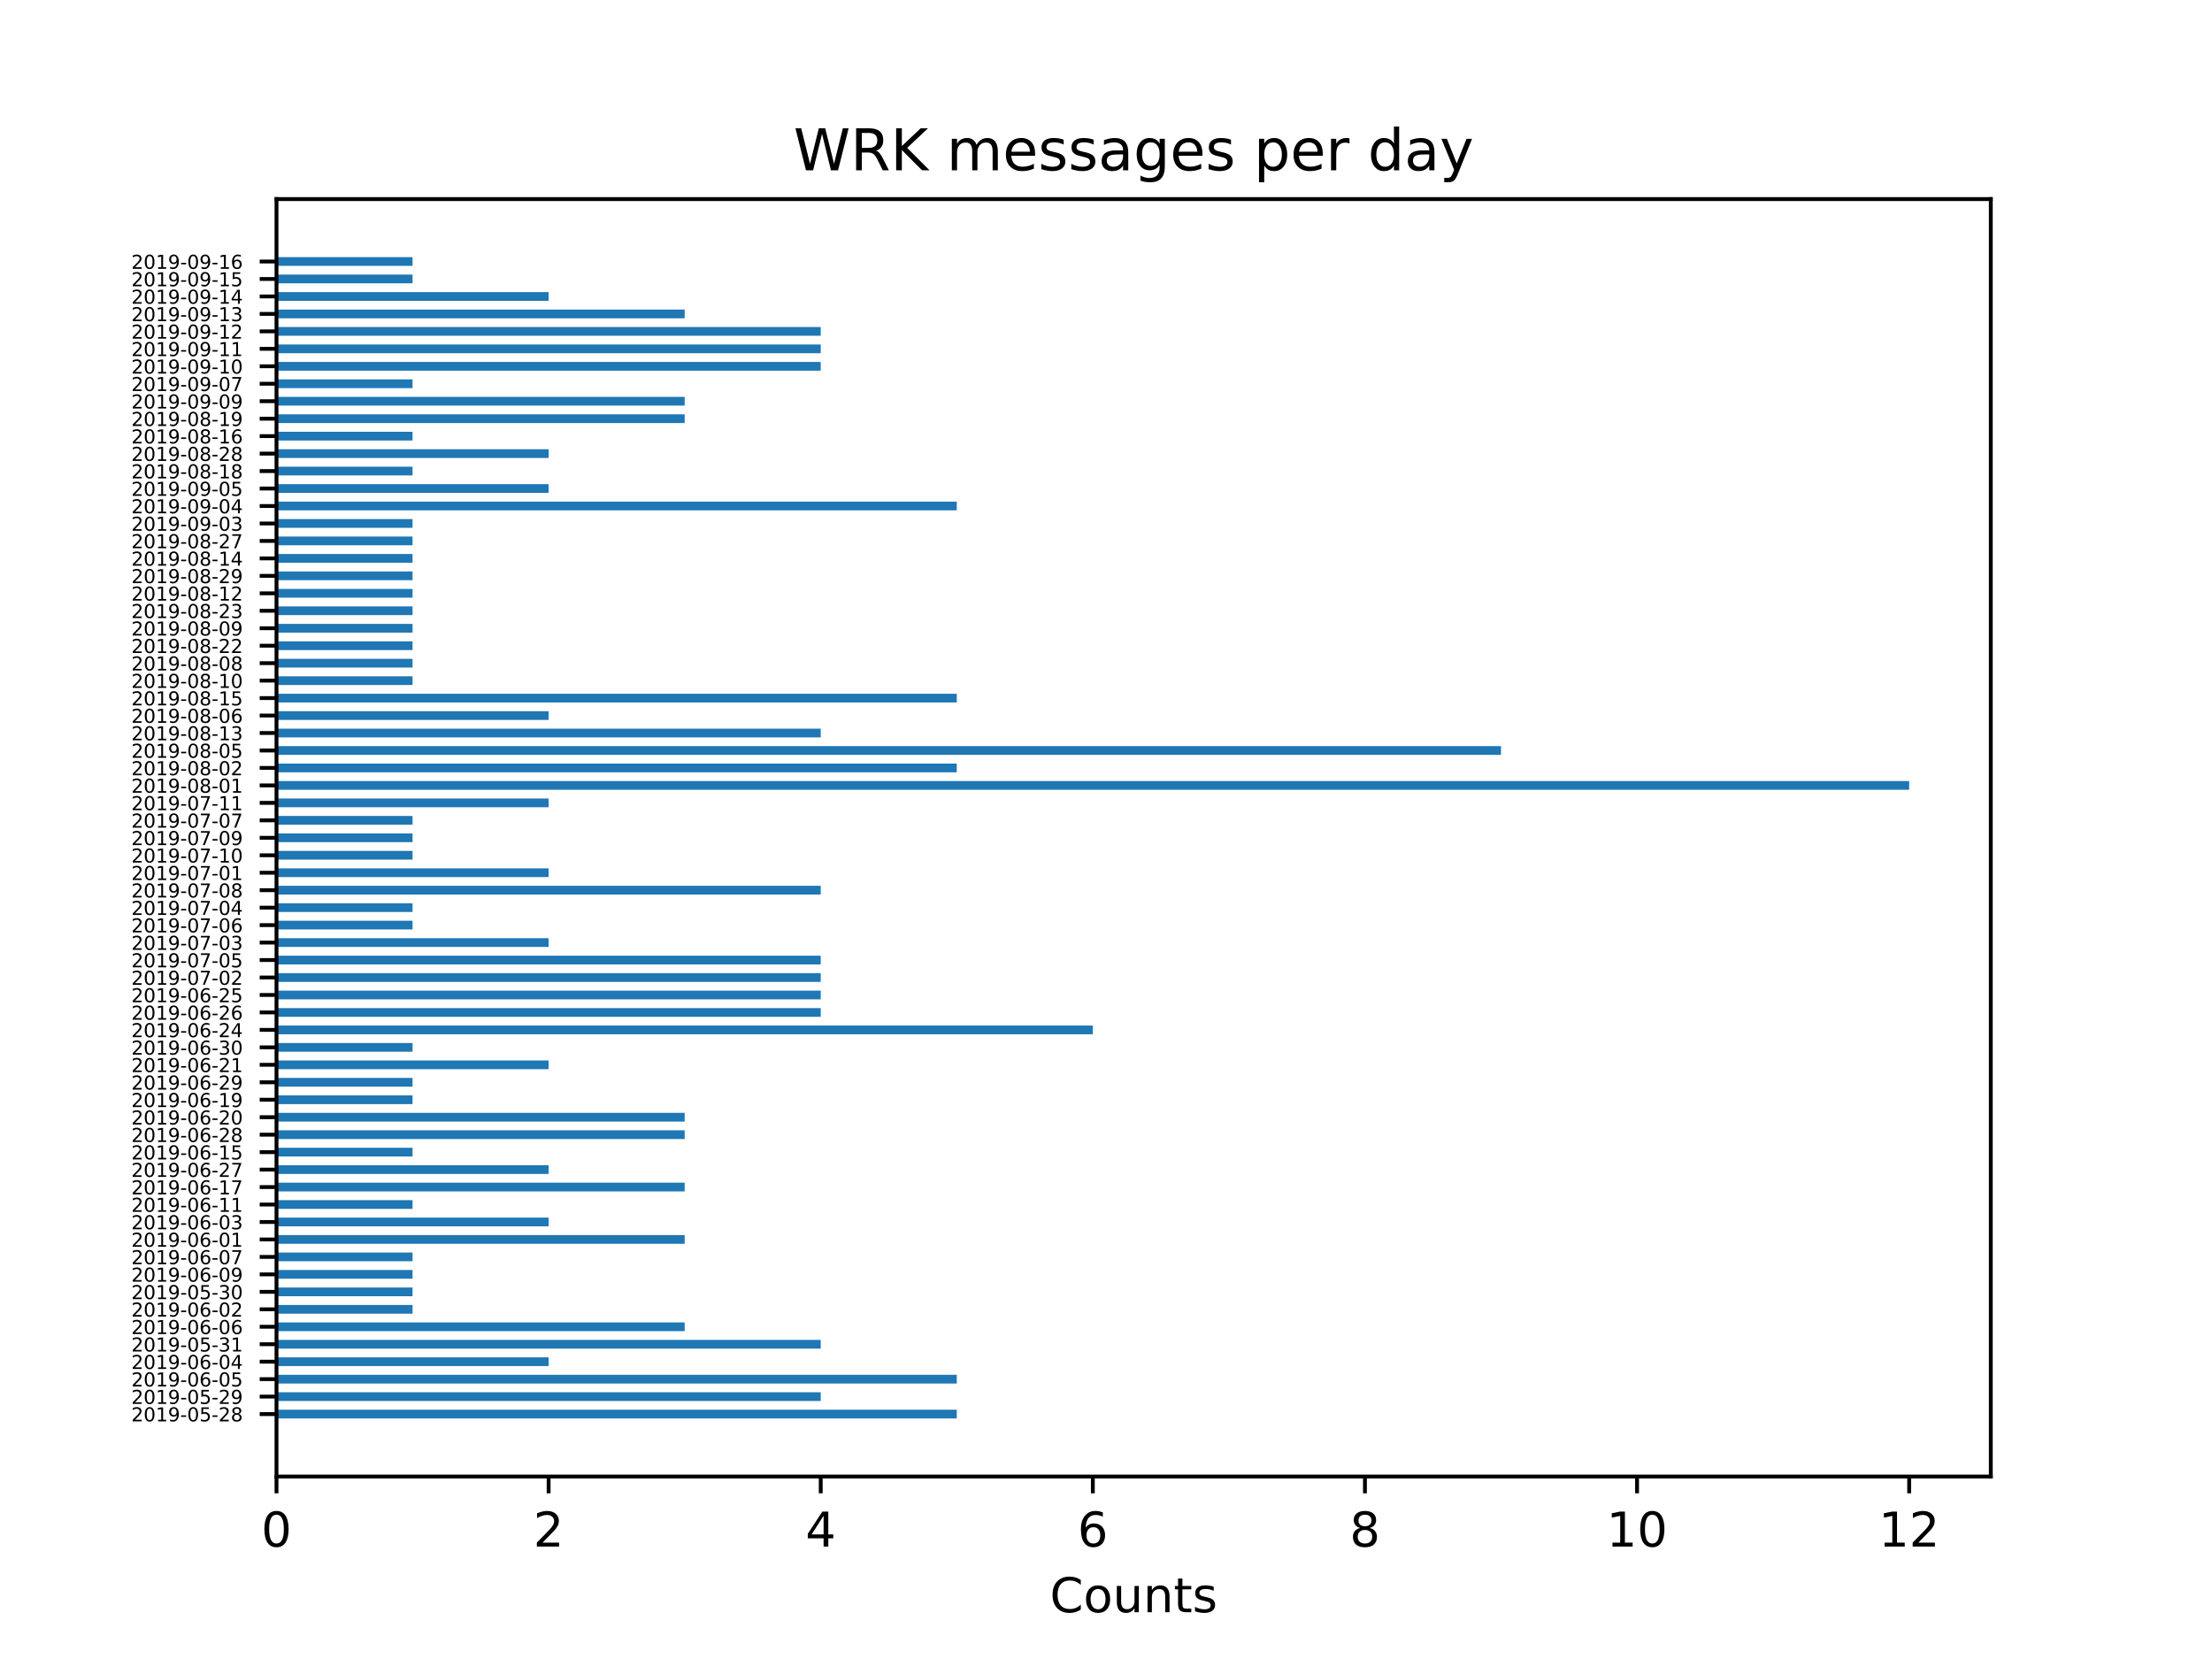 <?xml version="1.0" encoding="utf-8" standalone="no"?>
<!DOCTYPE svg PUBLIC "-//W3C//DTD SVG 1.1//EN"
  "http://www.w3.org/Graphics/SVG/1.1/DTD/svg11.dtd">
<!-- Created with matplotlib (https://matplotlib.org/) -->
<svg height="345.6pt" version="1.1" viewBox="0 0 460.8 345.6" width="460.8pt" xmlns="http://www.w3.org/2000/svg" xmlns:xlink="http://www.w3.org/1999/xlink">
 <defs>
  <style type="text/css">
*{stroke-linecap:butt;stroke-linejoin:round;}
  </style>
 </defs>
 <g id="figure_1">
  <g id="patch_1">
   <path d="M 0 345.6 
L 460.8 345.6 
L 460.8 0 
L 0 0 
z
" style="fill:#ffffff;"/>
  </g>
  <g id="axes_1">
   <g id="patch_2">
    <path d="M 57.6 307.584 
L 414.72 307.584 
L 414.72 41.472 
L 57.6 41.472 
z
" style="fill:#ffffff;"/>
   </g>
   <g id="patch_3">
    <path clip-path="url(#pa70f7f83d0)" d="M 57.6 295.488 
L 199.314 295.488 
L 199.314 293.669 
L 57.6 293.669 
z
" style="fill:#1f77b4;"/>
   </g>
   <g id="patch_4">
    <path clip-path="url(#pa70f7f83d0)" d="M 57.6 291.85 
L 170.971 291.85 
L 170.971 290.031 
L 57.6 290.031 
z
" style="fill:#1f77b4;"/>
   </g>
   <g id="patch_5">
    <path clip-path="url(#pa70f7f83d0)" d="M 57.6 288.212 
L 199.314 288.212 
L 199.314 286.393 
L 57.6 286.393 
z
" style="fill:#1f77b4;"/>
   </g>
   <g id="patch_6">
    <path clip-path="url(#pa70f7f83d0)" d="M 57.6 284.574 
L 114.286 284.574 
L 114.286 282.755 
L 57.6 282.755 
z
" style="fill:#1f77b4;"/>
   </g>
   <g id="patch_7">
    <path clip-path="url(#pa70f7f83d0)" d="M 57.6 280.936 
L 170.971 280.936 
L 170.971 279.117 
L 57.6 279.117 
z
" style="fill:#1f77b4;"/>
   </g>
   <g id="patch_8">
    <path clip-path="url(#pa70f7f83d0)" d="M 57.6 277.299 
L 142.629 277.299 
L 142.629 275.48 
L 57.6 275.48 
z
" style="fill:#1f77b4;"/>
   </g>
   <g id="patch_9">
    <path clip-path="url(#pa70f7f83d0)" d="M 57.6 273.661 
L 85.943 273.661 
L 85.943 271.842 
L 57.6 271.842 
z
" style="fill:#1f77b4;"/>
   </g>
   <g id="patch_10">
    <path clip-path="url(#pa70f7f83d0)" d="M 57.6 270.023 
L 85.943 270.023 
L 85.943 268.204 
L 57.6 268.204 
z
" style="fill:#1f77b4;"/>
   </g>
   <g id="patch_11">
    <path clip-path="url(#pa70f7f83d0)" d="M 57.6 266.385 
L 85.943 266.385 
L 85.943 264.566 
L 57.6 264.566 
z
" style="fill:#1f77b4;"/>
   </g>
   <g id="patch_12">
    <path clip-path="url(#pa70f7f83d0)" d="M 57.6 262.747 
L 85.943 262.747 
L 85.943 260.928 
L 57.6 260.928 
z
" style="fill:#1f77b4;"/>
   </g>
   <g id="patch_13">
    <path clip-path="url(#pa70f7f83d0)" d="M 57.6 259.109 
L 142.629 259.109 
L 142.629 257.29 
L 57.6 257.29 
z
" style="fill:#1f77b4;"/>
   </g>
   <g id="patch_14">
    <path clip-path="url(#pa70f7f83d0)" d="M 57.6 255.471 
L 114.286 255.471 
L 114.286 253.652 
L 57.6 253.652 
z
" style="fill:#1f77b4;"/>
   </g>
   <g id="patch_15">
    <path clip-path="url(#pa70f7f83d0)" d="M 57.6 251.833 
L 85.943 251.833 
L 85.943 250.014 
L 57.6 250.014 
z
" style="fill:#1f77b4;"/>
   </g>
   <g id="patch_16">
    <path clip-path="url(#pa70f7f83d0)" d="M 57.6 248.195 
L 142.629 248.195 
L 142.629 246.376 
L 57.6 246.376 
z
" style="fill:#1f77b4;"/>
   </g>
   <g id="patch_17">
    <path clip-path="url(#pa70f7f83d0)" d="M 57.6 244.557 
L 114.286 244.557 
L 114.286 242.739 
L 57.6 242.739 
z
" style="fill:#1f77b4;"/>
   </g>
   <g id="patch_18">
    <path clip-path="url(#pa70f7f83d0)" d="M 57.6 240.92 
L 85.943 240.92 
L 85.943 239.101 
L 57.6 239.101 
z
" style="fill:#1f77b4;"/>
   </g>
   <g id="patch_19">
    <path clip-path="url(#pa70f7f83d0)" d="M 57.6 237.282 
L 142.629 237.282 
L 142.629 235.463 
L 57.6 235.463 
z
" style="fill:#1f77b4;"/>
   </g>
   <g id="patch_20">
    <path clip-path="url(#pa70f7f83d0)" d="M 57.6 233.644 
L 142.629 233.644 
L 142.629 231.825 
L 57.6 231.825 
z
" style="fill:#1f77b4;"/>
   </g>
   <g id="patch_21">
    <path clip-path="url(#pa70f7f83d0)" d="M 57.6 230.006 
L 85.943 230.006 
L 85.943 228.187 
L 57.6 228.187 
z
" style="fill:#1f77b4;"/>
   </g>
   <g id="patch_22">
    <path clip-path="url(#pa70f7f83d0)" d="M 57.6 226.368 
L 85.943 226.368 
L 85.943 224.549 
L 57.6 224.549 
z
" style="fill:#1f77b4;"/>
   </g>
   <g id="patch_23">
    <path clip-path="url(#pa70f7f83d0)" d="M 57.6 222.73 
L 114.286 222.73 
L 114.286 220.911 
L 57.6 220.911 
z
" style="fill:#1f77b4;"/>
   </g>
   <g id="patch_24">
    <path clip-path="url(#pa70f7f83d0)" d="M 57.6 219.092 
L 85.943 219.092 
L 85.943 217.273 
L 57.6 217.273 
z
" style="fill:#1f77b4;"/>
   </g>
   <g id="patch_25">
    <path clip-path="url(#pa70f7f83d0)" d="M 57.6 215.454 
L 227.657 215.454 
L 227.657 213.635 
L 57.6 213.635 
z
" style="fill:#1f77b4;"/>
   </g>
   <g id="patch_26">
    <path clip-path="url(#pa70f7f83d0)" d="M 57.6 211.816 
L 170.971 211.816 
L 170.971 209.997 
L 57.6 209.997 
z
" style="fill:#1f77b4;"/>
   </g>
   <g id="patch_27">
    <path clip-path="url(#pa70f7f83d0)" d="M 57.6 208.179 
L 170.971 208.179 
L 170.971 206.36 
L 57.6 206.36 
z
" style="fill:#1f77b4;"/>
   </g>
   <g id="patch_28">
    <path clip-path="url(#pa70f7f83d0)" d="M 57.6 204.541 
L 170.971 204.541 
L 170.971 202.722 
L 57.6 202.722 
z
" style="fill:#1f77b4;"/>
   </g>
   <g id="patch_29">
    <path clip-path="url(#pa70f7f83d0)" d="M 57.6 200.903 
L 170.971 200.903 
L 170.971 199.084 
L 57.6 199.084 
z
" style="fill:#1f77b4;"/>
   </g>
   <g id="patch_30">
    <path clip-path="url(#pa70f7f83d0)" d="M 57.6 197.265 
L 114.286 197.265 
L 114.286 195.446 
L 57.6 195.446 
z
" style="fill:#1f77b4;"/>
   </g>
   <g id="patch_31">
    <path clip-path="url(#pa70f7f83d0)" d="M 57.6 193.627 
L 85.943 193.627 
L 85.943 191.808 
L 57.6 191.808 
z
" style="fill:#1f77b4;"/>
   </g>
   <g id="patch_32">
    <path clip-path="url(#pa70f7f83d0)" d="M 57.6 189.989 
L 85.943 189.989 
L 85.943 188.17 
L 57.6 188.17 
z
" style="fill:#1f77b4;"/>
   </g>
   <g id="patch_33">
    <path clip-path="url(#pa70f7f83d0)" d="M 57.6 186.351 
L 170.971 186.351 
L 170.971 184.532 
L 57.6 184.532 
z
" style="fill:#1f77b4;"/>
   </g>
   <g id="patch_34">
    <path clip-path="url(#pa70f7f83d0)" d="M 57.6 182.713 
L 114.286 182.713 
L 114.286 180.894 
L 57.6 180.894 
z
" style="fill:#1f77b4;"/>
   </g>
   <g id="patch_35">
    <path clip-path="url(#pa70f7f83d0)" d="M 57.6 179.075 
L 85.943 179.075 
L 85.943 177.256 
L 57.6 177.256 
z
" style="fill:#1f77b4;"/>
   </g>
   <g id="patch_36">
    <path clip-path="url(#pa70f7f83d0)" d="M 57.6 175.437 
L 85.943 175.437 
L 85.943 173.619 
L 57.6 173.619 
z
" style="fill:#1f77b4;"/>
   </g>
   <g id="patch_37">
    <path clip-path="url(#pa70f7f83d0)" d="M 57.6 171.8 
L 85.943 171.8 
L 85.943 169.981 
L 57.6 169.981 
z
" style="fill:#1f77b4;"/>
   </g>
   <g id="patch_38">
    <path clip-path="url(#pa70f7f83d0)" d="M 57.6 168.162 
L 114.286 168.162 
L 114.286 166.343 
L 57.6 166.343 
z
" style="fill:#1f77b4;"/>
   </g>
   <g id="patch_39">
    <path clip-path="url(#pa70f7f83d0)" d="M 57.6 164.524 
L 397.714 164.524 
L 397.714 162.705 
L 57.6 162.705 
z
" style="fill:#1f77b4;"/>
   </g>
   <g id="patch_40">
    <path clip-path="url(#pa70f7f83d0)" d="M 57.6 160.886 
L 199.314 160.886 
L 199.314 159.067 
L 57.6 159.067 
z
" style="fill:#1f77b4;"/>
   </g>
   <g id="patch_41">
    <path clip-path="url(#pa70f7f83d0)" d="M 57.6 157.248 
L 312.686 157.248 
L 312.686 155.429 
L 57.6 155.429 
z
" style="fill:#1f77b4;"/>
   </g>
   <g id="patch_42">
    <path clip-path="url(#pa70f7f83d0)" d="M 57.6 153.61 
L 170.971 153.61 
L 170.971 151.791 
L 57.6 151.791 
z
" style="fill:#1f77b4;"/>
   </g>
   <g id="patch_43">
    <path clip-path="url(#pa70f7f83d0)" d="M 57.6 149.972 
L 114.286 149.972 
L 114.286 148.153 
L 57.6 148.153 
z
" style="fill:#1f77b4;"/>
   </g>
   <g id="patch_44">
    <path clip-path="url(#pa70f7f83d0)" d="M 57.6 146.334 
L 199.314 146.334 
L 199.314 144.515 
L 57.6 144.515 
z
" style="fill:#1f77b4;"/>
   </g>
   <g id="patch_45">
    <path clip-path="url(#pa70f7f83d0)" d="M 57.6 142.696 
L 85.943 142.696 
L 85.943 140.877 
L 57.6 140.877 
z
" style="fill:#1f77b4;"/>
   </g>
   <g id="patch_46">
    <path clip-path="url(#pa70f7f83d0)" d="M 57.6 139.059 
L 85.943 139.059 
L 85.943 137.24 
L 57.6 137.24 
z
" style="fill:#1f77b4;"/>
   </g>
   <g id="patch_47">
    <path clip-path="url(#pa70f7f83d0)" d="M 57.6 135.421 
L 85.943 135.421 
L 85.943 133.602 
L 57.6 133.602 
z
" style="fill:#1f77b4;"/>
   </g>
   <g id="patch_48">
    <path clip-path="url(#pa70f7f83d0)" d="M 57.6 131.783 
L 85.943 131.783 
L 85.943 129.964 
L 57.6 129.964 
z
" style="fill:#1f77b4;"/>
   </g>
   <g id="patch_49">
    <path clip-path="url(#pa70f7f83d0)" d="M 57.6 128.145 
L 85.943 128.145 
L 85.943 126.326 
L 57.6 126.326 
z
" style="fill:#1f77b4;"/>
   </g>
   <g id="patch_50">
    <path clip-path="url(#pa70f7f83d0)" d="M 57.6 124.507 
L 85.943 124.507 
L 85.943 122.688 
L 57.6 122.688 
z
" style="fill:#1f77b4;"/>
   </g>
   <g id="patch_51">
    <path clip-path="url(#pa70f7f83d0)" d="M 57.6 120.869 
L 85.943 120.869 
L 85.943 119.05 
L 57.6 119.05 
z
" style="fill:#1f77b4;"/>
   </g>
   <g id="patch_52">
    <path clip-path="url(#pa70f7f83d0)" d="M 57.6 117.231 
L 85.943 117.231 
L 85.943 115.412 
L 57.6 115.412 
z
" style="fill:#1f77b4;"/>
   </g>
   <g id="patch_53">
    <path clip-path="url(#pa70f7f83d0)" d="M 57.6 113.593 
L 85.943 113.593 
L 85.943 111.774 
L 57.6 111.774 
z
" style="fill:#1f77b4;"/>
   </g>
   <g id="patch_54">
    <path clip-path="url(#pa70f7f83d0)" d="M 57.6 109.955 
L 85.943 109.955 
L 85.943 108.136 
L 57.6 108.136 
z
" style="fill:#1f77b4;"/>
   </g>
   <g id="patch_55">
    <path clip-path="url(#pa70f7f83d0)" d="M 57.6 106.317 
L 199.314 106.317 
L 199.314 104.499 
L 57.6 104.499 
z
" style="fill:#1f77b4;"/>
   </g>
   <g id="patch_56">
    <path clip-path="url(#pa70f7f83d0)" d="M 57.6 102.68 
L 114.286 102.68 
L 114.286 100.861 
L 57.6 100.861 
z
" style="fill:#1f77b4;"/>
   </g>
   <g id="patch_57">
    <path clip-path="url(#pa70f7f83d0)" d="M 57.6 99.042 
L 85.943 99.042 
L 85.943 97.223 
L 57.6 97.223 
z
" style="fill:#1f77b4;"/>
   </g>
   <g id="patch_58">
    <path clip-path="url(#pa70f7f83d0)" d="M 57.6 95.404 
L 114.286 95.404 
L 114.286 93.585 
L 57.6 93.585 
z
" style="fill:#1f77b4;"/>
   </g>
   <g id="patch_59">
    <path clip-path="url(#pa70f7f83d0)" d="M 57.6 91.766 
L 85.943 91.766 
L 85.943 89.947 
L 57.6 89.947 
z
" style="fill:#1f77b4;"/>
   </g>
   <g id="patch_60">
    <path clip-path="url(#pa70f7f83d0)" d="M 57.6 88.128 
L 142.629 88.128 
L 142.629 86.309 
L 57.6 86.309 
z
" style="fill:#1f77b4;"/>
   </g>
   <g id="patch_61">
    <path clip-path="url(#pa70f7f83d0)" d="M 57.6 84.49 
L 142.629 84.49 
L 142.629 82.671 
L 57.6 82.671 
z
" style="fill:#1f77b4;"/>
   </g>
   <g id="patch_62">
    <path clip-path="url(#pa70f7f83d0)" d="M 57.6 80.852 
L 85.943 80.852 
L 85.943 79.033 
L 57.6 79.033 
z
" style="fill:#1f77b4;"/>
   </g>
   <g id="patch_63">
    <path clip-path="url(#pa70f7f83d0)" d="M 57.6 77.214 
L 170.971 77.214 
L 170.971 75.395 
L 57.6 75.395 
z
" style="fill:#1f77b4;"/>
   </g>
   <g id="patch_64">
    <path clip-path="url(#pa70f7f83d0)" d="M 57.6 73.576 
L 170.971 73.576 
L 170.971 71.757 
L 57.6 71.757 
z
" style="fill:#1f77b4;"/>
   </g>
   <g id="patch_65">
    <path clip-path="url(#pa70f7f83d0)" d="M 57.6 69.939 
L 170.971 69.939 
L 170.971 68.12 
L 57.6 68.12 
z
" style="fill:#1f77b4;"/>
   </g>
   <g id="patch_66">
    <path clip-path="url(#pa70f7f83d0)" d="M 57.6 66.301 
L 142.629 66.301 
L 142.629 64.482 
L 57.6 64.482 
z
" style="fill:#1f77b4;"/>
   </g>
   <g id="patch_67">
    <path clip-path="url(#pa70f7f83d0)" d="M 57.6 62.663 
L 114.286 62.663 
L 114.286 60.844 
L 57.6 60.844 
z
" style="fill:#1f77b4;"/>
   </g>
   <g id="patch_68">
    <path clip-path="url(#pa70f7f83d0)" d="M 57.6 59.025 
L 85.943 59.025 
L 85.943 57.206 
L 57.6 57.206 
z
" style="fill:#1f77b4;"/>
   </g>
   <g id="patch_69">
    <path clip-path="url(#pa70f7f83d0)" d="M 57.6 55.387 
L 85.943 55.387 
L 85.943 53.568 
L 57.6 53.568 
z
" style="fill:#1f77b4;"/>
   </g>
   <g id="matplotlib.axis_1">
    <g id="xtick_1">
     <g id="line2d_1">
      <defs>
       <path d="M 0 0 
L 0 3.5 
" id="m98c2086c8e" style="stroke:#000000;stroke-width:0.8;"/>
      </defs>
      <g>
       <use style="stroke:#000000;stroke-width:0.8;" x="57.6" xlink:href="#m98c2086c8e" y="307.584"/>
      </g>
     </g>
     <g id="text_1">
      <!-- 0 -->
      <defs>
       <path d="M 31.781 66.406 
Q 24.172 66.406 20.328 58.906 
Q 16.5 51.422 16.5 36.375 
Q 16.5 21.391 20.328 13.891 
Q 24.172 6.391 31.781 6.391 
Q 39.453 6.391 43.281 13.891 
Q 47.125 21.391 47.125 36.375 
Q 47.125 51.422 43.281 58.906 
Q 39.453 66.406 31.781 66.406 
z
M 31.781 74.219 
Q 44.047 74.219 50.516 64.516 
Q 56.984 54.828 56.984 36.375 
Q 56.984 17.969 50.516 8.266 
Q 44.047 -1.422 31.781 -1.422 
Q 19.531 -1.422 13.062 8.266 
Q 6.594 17.969 6.594 36.375 
Q 6.594 54.828 13.062 64.516 
Q 19.531 74.219 31.781 74.219 
z
" id="DejaVuSans-48"/>
      </defs>
      <g transform="translate(54.419 322.182)scale(0.1 -0.1)">
       <use xlink:href="#DejaVuSans-48"/>
      </g>
     </g>
    </g>
    <g id="xtick_2">
     <g id="line2d_2">
      <g>
       <use style="stroke:#000000;stroke-width:0.8;" x="114.286" xlink:href="#m98c2086c8e" y="307.584"/>
      </g>
     </g>
     <g id="text_2">
      <!-- 2 -->
      <defs>
       <path d="M 19.188 8.297 
L 53.609 8.297 
L 53.609 0 
L 7.328 0 
L 7.328 8.297 
Q 12.938 14.109 22.625 23.891 
Q 32.328 33.688 34.812 36.531 
Q 39.547 41.844 41.422 45.531 
Q 43.312 49.219 43.312 52.781 
Q 43.312 58.594 39.234 62.25 
Q 35.156 65.922 28.609 65.922 
Q 23.969 65.922 18.812 64.312 
Q 13.672 62.703 7.812 59.422 
L 7.812 69.391 
Q 13.766 71.781 18.938 73 
Q 24.125 74.219 28.422 74.219 
Q 39.75 74.219 46.484 68.547 
Q 53.219 62.891 53.219 53.422 
Q 53.219 48.922 51.531 44.891 
Q 49.859 40.875 45.406 35.406 
Q 44.188 33.984 37.641 27.219 
Q 31.109 20.453 19.188 8.297 
z
" id="DejaVuSans-50"/>
      </defs>
      <g transform="translate(111.104 322.182)scale(0.1 -0.1)">
       <use xlink:href="#DejaVuSans-50"/>
      </g>
     </g>
    </g>
    <g id="xtick_3">
     <g id="line2d_3">
      <g>
       <use style="stroke:#000000;stroke-width:0.8;" x="170.971" xlink:href="#m98c2086c8e" y="307.584"/>
      </g>
     </g>
     <g id="text_3">
      <!-- 4 -->
      <defs>
       <path d="M 37.797 64.312 
L 12.891 25.391 
L 37.797 25.391 
z
M 35.203 72.906 
L 47.609 72.906 
L 47.609 25.391 
L 58.016 25.391 
L 58.016 17.188 
L 47.609 17.188 
L 47.609 0 
L 37.797 0 
L 37.797 17.188 
L 4.891 17.188 
L 4.891 26.703 
z
" id="DejaVuSans-52"/>
      </defs>
      <g transform="translate(167.79 322.182)scale(0.1 -0.1)">
       <use xlink:href="#DejaVuSans-52"/>
      </g>
     </g>
    </g>
    <g id="xtick_4">
     <g id="line2d_4">
      <g>
       <use style="stroke:#000000;stroke-width:0.8;" x="227.657" xlink:href="#m98c2086c8e" y="307.584"/>
      </g>
     </g>
     <g id="text_4">
      <!-- 6 -->
      <defs>
       <path d="M 33.016 40.375 
Q 26.375 40.375 22.484 35.828 
Q 18.609 31.297 18.609 23.391 
Q 18.609 15.531 22.484 10.953 
Q 26.375 6.391 33.016 6.391 
Q 39.656 6.391 43.531 10.953 
Q 47.406 15.531 47.406 23.391 
Q 47.406 31.297 43.531 35.828 
Q 39.656 40.375 33.016 40.375 
z
M 52.594 71.297 
L 52.594 62.312 
Q 48.875 64.062 45.094 64.984 
Q 41.312 65.922 37.594 65.922 
Q 27.828 65.922 22.672 59.328 
Q 17.531 52.734 16.797 39.406 
Q 19.672 43.656 24.016 45.922 
Q 28.375 48.188 33.594 48.188 
Q 44.578 48.188 50.953 41.516 
Q 57.328 34.859 57.328 23.391 
Q 57.328 12.156 50.688 5.359 
Q 44.047 -1.422 33.016 -1.422 
Q 20.359 -1.422 13.672 8.266 
Q 6.984 17.969 6.984 36.375 
Q 6.984 53.656 15.188 63.938 
Q 23.391 74.219 37.203 74.219 
Q 40.922 74.219 44.703 73.484 
Q 48.484 72.75 52.594 71.297 
z
" id="DejaVuSans-54"/>
      </defs>
      <g transform="translate(224.476 322.182)scale(0.1 -0.1)">
       <use xlink:href="#DejaVuSans-54"/>
      </g>
     </g>
    </g>
    <g id="xtick_5">
     <g id="line2d_5">
      <g>
       <use style="stroke:#000000;stroke-width:0.8;" x="284.343" xlink:href="#m98c2086c8e" y="307.584"/>
      </g>
     </g>
     <g id="text_5">
      <!-- 8 -->
      <defs>
       <path d="M 31.781 34.625 
Q 24.75 34.625 20.719 30.859 
Q 16.703 27.094 16.703 20.516 
Q 16.703 13.922 20.719 10.156 
Q 24.75 6.391 31.781 6.391 
Q 38.812 6.391 42.859 10.172 
Q 46.922 13.969 46.922 20.516 
Q 46.922 27.094 42.891 30.859 
Q 38.875 34.625 31.781 34.625 
z
M 21.922 38.812 
Q 15.578 40.375 12.031 44.719 
Q 8.5 49.078 8.5 55.328 
Q 8.5 64.062 14.719 69.141 
Q 20.953 74.219 31.781 74.219 
Q 42.672 74.219 48.875 69.141 
Q 55.078 64.062 55.078 55.328 
Q 55.078 49.078 51.531 44.719 
Q 48 40.375 41.703 38.812 
Q 48.828 37.156 52.797 32.312 
Q 56.781 27.484 56.781 20.516 
Q 56.781 9.906 50.312 4.234 
Q 43.844 -1.422 31.781 -1.422 
Q 19.734 -1.422 13.25 4.234 
Q 6.781 9.906 6.781 20.516 
Q 6.781 27.484 10.781 32.312 
Q 14.797 37.156 21.922 38.812 
z
M 18.312 54.391 
Q 18.312 48.734 21.844 45.562 
Q 25.391 42.391 31.781 42.391 
Q 38.141 42.391 41.719 45.562 
Q 45.312 48.734 45.312 54.391 
Q 45.312 60.062 41.719 63.234 
Q 38.141 66.406 31.781 66.406 
Q 25.391 66.406 21.844 63.234 
Q 18.312 60.062 18.312 54.391 
z
" id="DejaVuSans-56"/>
      </defs>
      <g transform="translate(281.162 322.182)scale(0.1 -0.1)">
       <use xlink:href="#DejaVuSans-56"/>
      </g>
     </g>
    </g>
    <g id="xtick_6">
     <g id="line2d_6">
      <g>
       <use style="stroke:#000000;stroke-width:0.8;" x="341.029" xlink:href="#m98c2086c8e" y="307.584"/>
      </g>
     </g>
     <g id="text_6">
      <!-- 10 -->
      <defs>
       <path d="M 12.406 8.297 
L 28.516 8.297 
L 28.516 63.922 
L 10.984 60.406 
L 10.984 69.391 
L 28.422 72.906 
L 38.281 72.906 
L 38.281 8.297 
L 54.391 8.297 
L 54.391 0 
L 12.406 0 
z
" id="DejaVuSans-49"/>
      </defs>
      <g transform="translate(334.666 322.182)scale(0.1 -0.1)">
       <use xlink:href="#DejaVuSans-49"/>
       <use x="63.623" xlink:href="#DejaVuSans-48"/>
      </g>
     </g>
    </g>
    <g id="xtick_7">
     <g id="line2d_7">
      <g>
       <use style="stroke:#000000;stroke-width:0.8;" x="397.714" xlink:href="#m98c2086c8e" y="307.584"/>
      </g>
     </g>
     <g id="text_7">
      <!-- 12 -->
      <g transform="translate(391.352 322.182)scale(0.1 -0.1)">
       <use xlink:href="#DejaVuSans-49"/>
       <use x="63.623" xlink:href="#DejaVuSans-50"/>
      </g>
     </g>
    </g>
    <g id="text_8">
     <!-- Counts -->
     <defs>
      <path d="M 64.406 67.281 
L 64.406 56.891 
Q 59.422 61.531 53.781 63.812 
Q 48.141 66.109 41.797 66.109 
Q 29.297 66.109 22.656 58.469 
Q 16.016 50.828 16.016 36.375 
Q 16.016 21.969 22.656 14.328 
Q 29.297 6.688 41.797 6.688 
Q 48.141 6.688 53.781 8.984 
Q 59.422 11.281 64.406 15.922 
L 64.406 5.609 
Q 59.234 2.094 53.438 0.328 
Q 47.656 -1.422 41.219 -1.422 
Q 24.656 -1.422 15.125 8.703 
Q 5.609 18.844 5.609 36.375 
Q 5.609 53.953 15.125 64.078 
Q 24.656 74.219 41.219 74.219 
Q 47.75 74.219 53.531 72.484 
Q 59.328 70.75 64.406 67.281 
z
" id="DejaVuSans-67"/>
      <path d="M 30.609 48.391 
Q 23.391 48.391 19.188 42.75 
Q 14.984 37.109 14.984 27.297 
Q 14.984 17.484 19.156 11.844 
Q 23.344 6.203 30.609 6.203 
Q 37.797 6.203 41.984 11.859 
Q 46.188 17.531 46.188 27.297 
Q 46.188 37.016 41.984 42.703 
Q 37.797 48.391 30.609 48.391 
z
M 30.609 56 
Q 42.328 56 49.016 48.375 
Q 55.719 40.766 55.719 27.297 
Q 55.719 13.875 49.016 6.219 
Q 42.328 -1.422 30.609 -1.422 
Q 18.844 -1.422 12.172 6.219 
Q 5.516 13.875 5.516 27.297 
Q 5.516 40.766 12.172 48.375 
Q 18.844 56 30.609 56 
z
" id="DejaVuSans-111"/>
      <path d="M 8.5 21.578 
L 8.5 54.688 
L 17.484 54.688 
L 17.484 21.922 
Q 17.484 14.156 20.5 10.266 
Q 23.531 6.391 29.594 6.391 
Q 36.859 6.391 41.078 11.031 
Q 45.312 15.672 45.312 23.688 
L 45.312 54.688 
L 54.297 54.688 
L 54.297 0 
L 45.312 0 
L 45.312 8.406 
Q 42.047 3.422 37.719 1 
Q 33.406 -1.422 27.688 -1.422 
Q 18.266 -1.422 13.375 4.438 
Q 8.5 10.297 8.5 21.578 
z
M 31.109 56 
z
" id="DejaVuSans-117"/>
      <path d="M 54.891 33.016 
L 54.891 0 
L 45.906 0 
L 45.906 32.719 
Q 45.906 40.484 42.875 44.328 
Q 39.844 48.188 33.797 48.188 
Q 26.516 48.188 22.312 43.547 
Q 18.109 38.922 18.109 30.906 
L 18.109 0 
L 9.078 0 
L 9.078 54.688 
L 18.109 54.688 
L 18.109 46.188 
Q 21.344 51.125 25.703 53.562 
Q 30.078 56 35.797 56 
Q 45.219 56 50.047 50.172 
Q 54.891 44.344 54.891 33.016 
z
" id="DejaVuSans-110"/>
      <path d="M 18.312 70.219 
L 18.312 54.688 
L 36.812 54.688 
L 36.812 47.703 
L 18.312 47.703 
L 18.312 18.016 
Q 18.312 11.328 20.141 9.422 
Q 21.969 7.516 27.594 7.516 
L 36.812 7.516 
L 36.812 0 
L 27.594 0 
Q 17.188 0 13.234 3.875 
Q 9.281 7.766 9.281 18.016 
L 9.281 47.703 
L 2.688 47.703 
L 2.688 54.688 
L 9.281 54.688 
L 9.281 70.219 
z
" id="DejaVuSans-116"/>
      <path d="M 44.281 53.078 
L 44.281 44.578 
Q 40.484 46.531 36.375 47.5 
Q 32.281 48.484 27.875 48.484 
Q 21.188 48.484 17.844 46.438 
Q 14.5 44.391 14.5 40.281 
Q 14.5 37.156 16.891 35.375 
Q 19.281 33.594 26.516 31.984 
L 29.594 31.297 
Q 39.156 29.25 43.188 25.516 
Q 47.219 21.781 47.219 15.094 
Q 47.219 7.469 41.188 3.016 
Q 35.156 -1.422 24.609 -1.422 
Q 20.219 -1.422 15.453 -0.562 
Q 10.688 0.297 5.422 2 
L 5.422 11.281 
Q 10.406 8.688 15.234 7.391 
Q 20.062 6.109 24.812 6.109 
Q 31.156 6.109 34.562 8.281 
Q 37.984 10.453 37.984 14.406 
Q 37.984 18.062 35.516 20.016 
Q 33.062 21.969 24.703 23.781 
L 21.578 24.516 
Q 13.234 26.266 9.516 29.906 
Q 5.812 33.547 5.812 39.891 
Q 5.812 47.609 11.281 51.797 
Q 16.75 56 26.812 56 
Q 31.781 56 36.172 55.266 
Q 40.578 54.547 44.281 53.078 
z
" id="DejaVuSans-115"/>
     </defs>
     <g transform="translate(218.707 335.861)scale(0.1 -0.1)">
      <use xlink:href="#DejaVuSans-67"/>
      <use x="69.824" xlink:href="#DejaVuSans-111"/>
      <use x="131.006" xlink:href="#DejaVuSans-117"/>
      <use x="194.385" xlink:href="#DejaVuSans-110"/>
      <use x="257.764" xlink:href="#DejaVuSans-116"/>
      <use x="296.973" xlink:href="#DejaVuSans-115"/>
     </g>
    </g>
   </g>
   <g id="matplotlib.axis_2">
    <g id="ytick_1">
     <g id="line2d_8">
      <defs>
       <path d="M 0 0 
L -3.5 0 
" id="ma423dafd85" style="stroke:#000000;stroke-width:0.8;"/>
      </defs>
      <g>
       <use style="stroke:#000000;stroke-width:0.8;" x="57.6" xlink:href="#ma423dafd85" y="294.579"/>
      </g>
     </g>
     <g id="text_9">
      <!-- 2019-05-28 -->
      <defs>
       <path d="M 10.984 1.516 
L 10.984 10.5 
Q 14.703 8.734 18.5 7.812 
Q 22.312 6.891 25.984 6.891 
Q 35.75 6.891 40.891 13.453 
Q 46.047 20.016 46.781 33.406 
Q 43.953 29.203 39.594 26.953 
Q 35.25 24.703 29.984 24.703 
Q 19.047 24.703 12.672 31.312 
Q 6.297 37.938 6.297 49.422 
Q 6.297 60.641 12.938 67.422 
Q 19.578 74.219 30.609 74.219 
Q 43.266 74.219 49.922 64.516 
Q 56.594 54.828 56.594 36.375 
Q 56.594 19.141 48.406 8.859 
Q 40.234 -1.422 26.422 -1.422 
Q 22.703 -1.422 18.891 -0.688 
Q 15.094 0.047 10.984 1.516 
z
M 30.609 32.422 
Q 37.25 32.422 41.125 36.953 
Q 45.016 41.5 45.016 49.422 
Q 45.016 57.281 41.125 61.844 
Q 37.25 66.406 30.609 66.406 
Q 23.969 66.406 20.094 61.844 
Q 16.219 57.281 16.219 49.422 
Q 16.219 41.5 20.094 36.953 
Q 23.969 32.422 30.609 32.422 
z
" id="DejaVuSans-57"/>
       <path d="M 4.891 31.391 
L 31.203 31.391 
L 31.203 23.391 
L 4.891 23.391 
z
" id="DejaVuSans-45"/>
       <path d="M 10.797 72.906 
L 49.516 72.906 
L 49.516 64.594 
L 19.828 64.594 
L 19.828 46.734 
Q 21.969 47.469 24.109 47.828 
Q 26.266 48.188 28.422 48.188 
Q 40.625 48.188 47.75 41.5 
Q 54.891 34.812 54.891 23.391 
Q 54.891 11.625 47.562 5.094 
Q 40.234 -1.422 26.906 -1.422 
Q 22.312 -1.422 17.547 -0.641 
Q 12.797 0.141 7.719 1.703 
L 7.719 11.625 
Q 12.109 9.234 16.797 8.062 
Q 21.484 6.891 26.703 6.891 
Q 35.156 6.891 40.078 11.328 
Q 45.016 15.766 45.016 23.391 
Q 45.016 31 40.078 35.438 
Q 35.156 39.891 26.703 39.891 
Q 22.75 39.891 18.812 39.016 
Q 14.891 38.141 10.797 36.281 
z
" id="DejaVuSans-53"/>
      </defs>
      <g transform="translate(27.354 296.098)scale(0.04 -0.04)">
       <use xlink:href="#DejaVuSans-50"/>
       <use x="63.623" xlink:href="#DejaVuSans-48"/>
       <use x="127.246" xlink:href="#DejaVuSans-49"/>
       <use x="190.869" xlink:href="#DejaVuSans-57"/>
       <use x="254.492" xlink:href="#DejaVuSans-45"/>
       <use x="290.576" xlink:href="#DejaVuSans-48"/>
       <use x="354.199" xlink:href="#DejaVuSans-53"/>
       <use x="417.822" xlink:href="#DejaVuSans-45"/>
       <use x="453.906" xlink:href="#DejaVuSans-50"/>
       <use x="517.529" xlink:href="#DejaVuSans-56"/>
      </g>
     </g>
    </g>
    <g id="ytick_2">
     <g id="line2d_9">
      <g>
       <use style="stroke:#000000;stroke-width:0.8;" x="57.6" xlink:href="#ma423dafd85" y="290.941"/>
      </g>
     </g>
     <g id="text_10">
      <!-- 2019-05-29 -->
      <g transform="translate(27.354 292.46)scale(0.04 -0.04)">
       <use xlink:href="#DejaVuSans-50"/>
       <use x="63.623" xlink:href="#DejaVuSans-48"/>
       <use x="127.246" xlink:href="#DejaVuSans-49"/>
       <use x="190.869" xlink:href="#DejaVuSans-57"/>
       <use x="254.492" xlink:href="#DejaVuSans-45"/>
       <use x="290.576" xlink:href="#DejaVuSans-48"/>
       <use x="354.199" xlink:href="#DejaVuSans-53"/>
       <use x="417.822" xlink:href="#DejaVuSans-45"/>
       <use x="453.906" xlink:href="#DejaVuSans-50"/>
       <use x="517.529" xlink:href="#DejaVuSans-57"/>
      </g>
     </g>
    </g>
    <g id="ytick_3">
     <g id="line2d_10">
      <g>
       <use style="stroke:#000000;stroke-width:0.8;" x="57.6" xlink:href="#ma423dafd85" y="287.303"/>
      </g>
     </g>
     <g id="text_11">
      <!-- 2019-06-05 -->
      <g transform="translate(27.354 288.822)scale(0.04 -0.04)">
       <use xlink:href="#DejaVuSans-50"/>
       <use x="63.623" xlink:href="#DejaVuSans-48"/>
       <use x="127.246" xlink:href="#DejaVuSans-49"/>
       <use x="190.869" xlink:href="#DejaVuSans-57"/>
       <use x="254.492" xlink:href="#DejaVuSans-45"/>
       <use x="290.576" xlink:href="#DejaVuSans-48"/>
       <use x="354.199" xlink:href="#DejaVuSans-54"/>
       <use x="417.822" xlink:href="#DejaVuSans-45"/>
       <use x="453.906" xlink:href="#DejaVuSans-48"/>
       <use x="517.529" xlink:href="#DejaVuSans-53"/>
      </g>
     </g>
    </g>
    <g id="ytick_4">
     <g id="line2d_11">
      <g>
       <use style="stroke:#000000;stroke-width:0.8;" x="57.6" xlink:href="#ma423dafd85" y="283.665"/>
      </g>
     </g>
     <g id="text_12">
      <!-- 2019-06-04 -->
      <g transform="translate(27.354 285.185)scale(0.04 -0.04)">
       <use xlink:href="#DejaVuSans-50"/>
       <use x="63.623" xlink:href="#DejaVuSans-48"/>
       <use x="127.246" xlink:href="#DejaVuSans-49"/>
       <use x="190.869" xlink:href="#DejaVuSans-57"/>
       <use x="254.492" xlink:href="#DejaVuSans-45"/>
       <use x="290.576" xlink:href="#DejaVuSans-48"/>
       <use x="354.199" xlink:href="#DejaVuSans-54"/>
       <use x="417.822" xlink:href="#DejaVuSans-45"/>
       <use x="453.906" xlink:href="#DejaVuSans-48"/>
       <use x="517.529" xlink:href="#DejaVuSans-52"/>
      </g>
     </g>
    </g>
    <g id="ytick_5">
     <g id="line2d_12">
      <g>
       <use style="stroke:#000000;stroke-width:0.8;" x="57.6" xlink:href="#ma423dafd85" y="280.027"/>
      </g>
     </g>
     <g id="text_13">
      <!-- 2019-05-31 -->
      <defs>
       <path d="M 40.578 39.312 
Q 47.656 37.797 51.625 33 
Q 55.609 28.219 55.609 21.188 
Q 55.609 10.406 48.188 4.484 
Q 40.766 -1.422 27.094 -1.422 
Q 22.516 -1.422 17.656 -0.516 
Q 12.797 0.391 7.625 2.203 
L 7.625 11.719 
Q 11.719 9.328 16.594 8.109 
Q 21.484 6.891 26.812 6.891 
Q 36.078 6.891 40.938 10.547 
Q 45.797 14.203 45.797 21.188 
Q 45.797 27.641 41.281 31.266 
Q 36.766 34.906 28.719 34.906 
L 20.219 34.906 
L 20.219 43.016 
L 29.109 43.016 
Q 36.375 43.016 40.234 45.922 
Q 44.094 48.828 44.094 54.297 
Q 44.094 59.906 40.109 62.906 
Q 36.141 65.922 28.719 65.922 
Q 24.656 65.922 20.016 65.031 
Q 15.375 64.156 9.812 62.312 
L 9.812 71.094 
Q 15.438 72.656 20.344 73.438 
Q 25.25 74.219 29.594 74.219 
Q 40.828 74.219 47.359 69.109 
Q 53.906 64.016 53.906 55.328 
Q 53.906 49.266 50.438 45.094 
Q 46.969 40.922 40.578 39.312 
z
" id="DejaVuSans-51"/>
      </defs>
      <g transform="translate(27.354 281.547)scale(0.04 -0.04)">
       <use xlink:href="#DejaVuSans-50"/>
       <use x="63.623" xlink:href="#DejaVuSans-48"/>
       <use x="127.246" xlink:href="#DejaVuSans-49"/>
       <use x="190.869" xlink:href="#DejaVuSans-57"/>
       <use x="254.492" xlink:href="#DejaVuSans-45"/>
       <use x="290.576" xlink:href="#DejaVuSans-48"/>
       <use x="354.199" xlink:href="#DejaVuSans-53"/>
       <use x="417.822" xlink:href="#DejaVuSans-45"/>
       <use x="453.906" xlink:href="#DejaVuSans-51"/>
       <use x="517.529" xlink:href="#DejaVuSans-49"/>
      </g>
     </g>
    </g>
    <g id="ytick_6">
     <g id="line2d_13">
      <g>
       <use style="stroke:#000000;stroke-width:0.8;" x="57.6" xlink:href="#ma423dafd85" y="276.389"/>
      </g>
     </g>
     <g id="text_14">
      <!-- 2019-06-06 -->
      <g transform="translate(27.354 277.909)scale(0.04 -0.04)">
       <use xlink:href="#DejaVuSans-50"/>
       <use x="63.623" xlink:href="#DejaVuSans-48"/>
       <use x="127.246" xlink:href="#DejaVuSans-49"/>
       <use x="190.869" xlink:href="#DejaVuSans-57"/>
       <use x="254.492" xlink:href="#DejaVuSans-45"/>
       <use x="290.576" xlink:href="#DejaVuSans-48"/>
       <use x="354.199" xlink:href="#DejaVuSans-54"/>
       <use x="417.822" xlink:href="#DejaVuSans-45"/>
       <use x="453.906" xlink:href="#DejaVuSans-48"/>
       <use x="517.529" xlink:href="#DejaVuSans-54"/>
      </g>
     </g>
    </g>
    <g id="ytick_7">
     <g id="line2d_14">
      <g>
       <use style="stroke:#000000;stroke-width:0.8;" x="57.6" xlink:href="#ma423dafd85" y="272.751"/>
      </g>
     </g>
     <g id="text_15">
      <!-- 2019-06-02 -->
      <g transform="translate(27.354 274.271)scale(0.04 -0.04)">
       <use xlink:href="#DejaVuSans-50"/>
       <use x="63.623" xlink:href="#DejaVuSans-48"/>
       <use x="127.246" xlink:href="#DejaVuSans-49"/>
       <use x="190.869" xlink:href="#DejaVuSans-57"/>
       <use x="254.492" xlink:href="#DejaVuSans-45"/>
       <use x="290.576" xlink:href="#DejaVuSans-48"/>
       <use x="354.199" xlink:href="#DejaVuSans-54"/>
       <use x="417.822" xlink:href="#DejaVuSans-45"/>
       <use x="453.906" xlink:href="#DejaVuSans-48"/>
       <use x="517.529" xlink:href="#DejaVuSans-50"/>
      </g>
     </g>
    </g>
    <g id="ytick_8">
     <g id="line2d_15">
      <g>
       <use style="stroke:#000000;stroke-width:0.8;" x="57.6" xlink:href="#ma423dafd85" y="269.113"/>
      </g>
     </g>
     <g id="text_16">
      <!-- 2019-05-30 -->
      <g transform="translate(27.354 270.633)scale(0.04 -0.04)">
       <use xlink:href="#DejaVuSans-50"/>
       <use x="63.623" xlink:href="#DejaVuSans-48"/>
       <use x="127.246" xlink:href="#DejaVuSans-49"/>
       <use x="190.869" xlink:href="#DejaVuSans-57"/>
       <use x="254.492" xlink:href="#DejaVuSans-45"/>
       <use x="290.576" xlink:href="#DejaVuSans-48"/>
       <use x="354.199" xlink:href="#DejaVuSans-53"/>
       <use x="417.822" xlink:href="#DejaVuSans-45"/>
       <use x="453.906" xlink:href="#DejaVuSans-51"/>
       <use x="517.529" xlink:href="#DejaVuSans-48"/>
      </g>
     </g>
    </g>
    <g id="ytick_9">
     <g id="line2d_16">
      <g>
       <use style="stroke:#000000;stroke-width:0.8;" x="57.6" xlink:href="#ma423dafd85" y="265.475"/>
      </g>
     </g>
     <g id="text_17">
      <!-- 2019-06-09 -->
      <g transform="translate(27.354 266.995)scale(0.04 -0.04)">
       <use xlink:href="#DejaVuSans-50"/>
       <use x="63.623" xlink:href="#DejaVuSans-48"/>
       <use x="127.246" xlink:href="#DejaVuSans-49"/>
       <use x="190.869" xlink:href="#DejaVuSans-57"/>
       <use x="254.492" xlink:href="#DejaVuSans-45"/>
       <use x="290.576" xlink:href="#DejaVuSans-48"/>
       <use x="354.199" xlink:href="#DejaVuSans-54"/>
       <use x="417.822" xlink:href="#DejaVuSans-45"/>
       <use x="453.906" xlink:href="#DejaVuSans-48"/>
       <use x="517.529" xlink:href="#DejaVuSans-57"/>
      </g>
     </g>
    </g>
    <g id="ytick_10">
     <g id="line2d_17">
      <g>
       <use style="stroke:#000000;stroke-width:0.8;" x="57.6" xlink:href="#ma423dafd85" y="261.837"/>
      </g>
     </g>
     <g id="text_18">
      <!-- 2019-06-07 -->
      <defs>
       <path d="M 8.203 72.906 
L 55.078 72.906 
L 55.078 68.703 
L 28.609 0 
L 18.312 0 
L 43.219 64.594 
L 8.203 64.594 
z
" id="DejaVuSans-55"/>
      </defs>
      <g transform="translate(27.354 263.357)scale(0.04 -0.04)">
       <use xlink:href="#DejaVuSans-50"/>
       <use x="63.623" xlink:href="#DejaVuSans-48"/>
       <use x="127.246" xlink:href="#DejaVuSans-49"/>
       <use x="190.869" xlink:href="#DejaVuSans-57"/>
       <use x="254.492" xlink:href="#DejaVuSans-45"/>
       <use x="290.576" xlink:href="#DejaVuSans-48"/>
       <use x="354.199" xlink:href="#DejaVuSans-54"/>
       <use x="417.822" xlink:href="#DejaVuSans-45"/>
       <use x="453.906" xlink:href="#DejaVuSans-48"/>
       <use x="517.529" xlink:href="#DejaVuSans-55"/>
      </g>
     </g>
    </g>
    <g id="ytick_11">
     <g id="line2d_18">
      <g>
       <use style="stroke:#000000;stroke-width:0.8;" x="57.6" xlink:href="#ma423dafd85" y="258.2"/>
      </g>
     </g>
     <g id="text_19">
      <!-- 2019-06-01 -->
      <g transform="translate(27.354 259.719)scale(0.04 -0.04)">
       <use xlink:href="#DejaVuSans-50"/>
       <use x="63.623" xlink:href="#DejaVuSans-48"/>
       <use x="127.246" xlink:href="#DejaVuSans-49"/>
       <use x="190.869" xlink:href="#DejaVuSans-57"/>
       <use x="254.492" xlink:href="#DejaVuSans-45"/>
       <use x="290.576" xlink:href="#DejaVuSans-48"/>
       <use x="354.199" xlink:href="#DejaVuSans-54"/>
       <use x="417.822" xlink:href="#DejaVuSans-45"/>
       <use x="453.906" xlink:href="#DejaVuSans-48"/>
       <use x="517.529" xlink:href="#DejaVuSans-49"/>
      </g>
     </g>
    </g>
    <g id="ytick_12">
     <g id="line2d_19">
      <g>
       <use style="stroke:#000000;stroke-width:0.8;" x="57.6" xlink:href="#ma423dafd85" y="254.562"/>
      </g>
     </g>
     <g id="text_20">
      <!-- 2019-06-03 -->
      <g transform="translate(27.354 256.081)scale(0.04 -0.04)">
       <use xlink:href="#DejaVuSans-50"/>
       <use x="63.623" xlink:href="#DejaVuSans-48"/>
       <use x="127.246" xlink:href="#DejaVuSans-49"/>
       <use x="190.869" xlink:href="#DejaVuSans-57"/>
       <use x="254.492" xlink:href="#DejaVuSans-45"/>
       <use x="290.576" xlink:href="#DejaVuSans-48"/>
       <use x="354.199" xlink:href="#DejaVuSans-54"/>
       <use x="417.822" xlink:href="#DejaVuSans-45"/>
       <use x="453.906" xlink:href="#DejaVuSans-48"/>
       <use x="517.529" xlink:href="#DejaVuSans-51"/>
      </g>
     </g>
    </g>
    <g id="ytick_13">
     <g id="line2d_20">
      <g>
       <use style="stroke:#000000;stroke-width:0.8;" x="57.6" xlink:href="#ma423dafd85" y="250.924"/>
      </g>
     </g>
     <g id="text_21">
      <!-- 2019-06-11 -->
      <g transform="translate(27.354 252.443)scale(0.04 -0.04)">
       <use xlink:href="#DejaVuSans-50"/>
       <use x="63.623" xlink:href="#DejaVuSans-48"/>
       <use x="127.246" xlink:href="#DejaVuSans-49"/>
       <use x="190.869" xlink:href="#DejaVuSans-57"/>
       <use x="254.492" xlink:href="#DejaVuSans-45"/>
       <use x="290.576" xlink:href="#DejaVuSans-48"/>
       <use x="354.199" xlink:href="#DejaVuSans-54"/>
       <use x="417.822" xlink:href="#DejaVuSans-45"/>
       <use x="453.906" xlink:href="#DejaVuSans-49"/>
       <use x="517.529" xlink:href="#DejaVuSans-49"/>
      </g>
     </g>
    </g>
    <g id="ytick_14">
     <g id="line2d_21">
      <g>
       <use style="stroke:#000000;stroke-width:0.8;" x="57.6" xlink:href="#ma423dafd85" y="247.286"/>
      </g>
     </g>
     <g id="text_22">
      <!-- 2019-06-17 -->
      <g transform="translate(27.354 248.806)scale(0.04 -0.04)">
       <use xlink:href="#DejaVuSans-50"/>
       <use x="63.623" xlink:href="#DejaVuSans-48"/>
       <use x="127.246" xlink:href="#DejaVuSans-49"/>
       <use x="190.869" xlink:href="#DejaVuSans-57"/>
       <use x="254.492" xlink:href="#DejaVuSans-45"/>
       <use x="290.576" xlink:href="#DejaVuSans-48"/>
       <use x="354.199" xlink:href="#DejaVuSans-54"/>
       <use x="417.822" xlink:href="#DejaVuSans-45"/>
       <use x="453.906" xlink:href="#DejaVuSans-49"/>
       <use x="517.529" xlink:href="#DejaVuSans-55"/>
      </g>
     </g>
    </g>
    <g id="ytick_15">
     <g id="line2d_22">
      <g>
       <use style="stroke:#000000;stroke-width:0.8;" x="57.6" xlink:href="#ma423dafd85" y="243.648"/>
      </g>
     </g>
     <g id="text_23">
      <!-- 2019-06-27 -->
      <g transform="translate(27.354 245.168)scale(0.04 -0.04)">
       <use xlink:href="#DejaVuSans-50"/>
       <use x="63.623" xlink:href="#DejaVuSans-48"/>
       <use x="127.246" xlink:href="#DejaVuSans-49"/>
       <use x="190.869" xlink:href="#DejaVuSans-57"/>
       <use x="254.492" xlink:href="#DejaVuSans-45"/>
       <use x="290.576" xlink:href="#DejaVuSans-48"/>
       <use x="354.199" xlink:href="#DejaVuSans-54"/>
       <use x="417.822" xlink:href="#DejaVuSans-45"/>
       <use x="453.906" xlink:href="#DejaVuSans-50"/>
       <use x="517.529" xlink:href="#DejaVuSans-55"/>
      </g>
     </g>
    </g>
    <g id="ytick_16">
     <g id="line2d_23">
      <g>
       <use style="stroke:#000000;stroke-width:0.8;" x="57.6" xlink:href="#ma423dafd85" y="240.01"/>
      </g>
     </g>
     <g id="text_24">
      <!-- 2019-06-15 -->
      <g transform="translate(27.354 241.53)scale(0.04 -0.04)">
       <use xlink:href="#DejaVuSans-50"/>
       <use x="63.623" xlink:href="#DejaVuSans-48"/>
       <use x="127.246" xlink:href="#DejaVuSans-49"/>
       <use x="190.869" xlink:href="#DejaVuSans-57"/>
       <use x="254.492" xlink:href="#DejaVuSans-45"/>
       <use x="290.576" xlink:href="#DejaVuSans-48"/>
       <use x="354.199" xlink:href="#DejaVuSans-54"/>
       <use x="417.822" xlink:href="#DejaVuSans-45"/>
       <use x="453.906" xlink:href="#DejaVuSans-49"/>
       <use x="517.529" xlink:href="#DejaVuSans-53"/>
      </g>
     </g>
    </g>
    <g id="ytick_17">
     <g id="line2d_24">
      <g>
       <use style="stroke:#000000;stroke-width:0.8;" x="57.6" xlink:href="#ma423dafd85" y="236.372"/>
      </g>
     </g>
     <g id="text_25">
      <!-- 2019-06-28 -->
      <g transform="translate(27.354 237.892)scale(0.04 -0.04)">
       <use xlink:href="#DejaVuSans-50"/>
       <use x="63.623" xlink:href="#DejaVuSans-48"/>
       <use x="127.246" xlink:href="#DejaVuSans-49"/>
       <use x="190.869" xlink:href="#DejaVuSans-57"/>
       <use x="254.492" xlink:href="#DejaVuSans-45"/>
       <use x="290.576" xlink:href="#DejaVuSans-48"/>
       <use x="354.199" xlink:href="#DejaVuSans-54"/>
       <use x="417.822" xlink:href="#DejaVuSans-45"/>
       <use x="453.906" xlink:href="#DejaVuSans-50"/>
       <use x="517.529" xlink:href="#DejaVuSans-56"/>
      </g>
     </g>
    </g>
    <g id="ytick_18">
     <g id="line2d_25">
      <g>
       <use style="stroke:#000000;stroke-width:0.8;" x="57.6" xlink:href="#ma423dafd85" y="232.734"/>
      </g>
     </g>
     <g id="text_26">
      <!-- 2019-06-20 -->
      <g transform="translate(27.354 234.254)scale(0.04 -0.04)">
       <use xlink:href="#DejaVuSans-50"/>
       <use x="63.623" xlink:href="#DejaVuSans-48"/>
       <use x="127.246" xlink:href="#DejaVuSans-49"/>
       <use x="190.869" xlink:href="#DejaVuSans-57"/>
       <use x="254.492" xlink:href="#DejaVuSans-45"/>
       <use x="290.576" xlink:href="#DejaVuSans-48"/>
       <use x="354.199" xlink:href="#DejaVuSans-54"/>
       <use x="417.822" xlink:href="#DejaVuSans-45"/>
       <use x="453.906" xlink:href="#DejaVuSans-50"/>
       <use x="517.529" xlink:href="#DejaVuSans-48"/>
      </g>
     </g>
    </g>
    <g id="ytick_19">
     <g id="line2d_26">
      <g>
       <use style="stroke:#000000;stroke-width:0.8;" x="57.6" xlink:href="#ma423dafd85" y="229.096"/>
      </g>
     </g>
     <g id="text_27">
      <!-- 2019-06-19 -->
      <g transform="translate(27.354 230.616)scale(0.04 -0.04)">
       <use xlink:href="#DejaVuSans-50"/>
       <use x="63.623" xlink:href="#DejaVuSans-48"/>
       <use x="127.246" xlink:href="#DejaVuSans-49"/>
       <use x="190.869" xlink:href="#DejaVuSans-57"/>
       <use x="254.492" xlink:href="#DejaVuSans-45"/>
       <use x="290.576" xlink:href="#DejaVuSans-48"/>
       <use x="354.199" xlink:href="#DejaVuSans-54"/>
       <use x="417.822" xlink:href="#DejaVuSans-45"/>
       <use x="453.906" xlink:href="#DejaVuSans-49"/>
       <use x="517.529" xlink:href="#DejaVuSans-57"/>
      </g>
     </g>
    </g>
    <g id="ytick_20">
     <g id="line2d_27">
      <g>
       <use style="stroke:#000000;stroke-width:0.8;" x="57.6" xlink:href="#ma423dafd85" y="225.459"/>
      </g>
     </g>
     <g id="text_28">
      <!-- 2019-06-29 -->
      <g transform="translate(27.354 226.978)scale(0.04 -0.04)">
       <use xlink:href="#DejaVuSans-50"/>
       <use x="63.623" xlink:href="#DejaVuSans-48"/>
       <use x="127.246" xlink:href="#DejaVuSans-49"/>
       <use x="190.869" xlink:href="#DejaVuSans-57"/>
       <use x="254.492" xlink:href="#DejaVuSans-45"/>
       <use x="290.576" xlink:href="#DejaVuSans-48"/>
       <use x="354.199" xlink:href="#DejaVuSans-54"/>
       <use x="417.822" xlink:href="#DejaVuSans-45"/>
       <use x="453.906" xlink:href="#DejaVuSans-50"/>
       <use x="517.529" xlink:href="#DejaVuSans-57"/>
      </g>
     </g>
    </g>
    <g id="ytick_21">
     <g id="line2d_28">
      <g>
       <use style="stroke:#000000;stroke-width:0.8;" x="57.6" xlink:href="#ma423dafd85" y="221.821"/>
      </g>
     </g>
     <g id="text_29">
      <!-- 2019-06-21 -->
      <g transform="translate(27.354 223.34)scale(0.04 -0.04)">
       <use xlink:href="#DejaVuSans-50"/>
       <use x="63.623" xlink:href="#DejaVuSans-48"/>
       <use x="127.246" xlink:href="#DejaVuSans-49"/>
       <use x="190.869" xlink:href="#DejaVuSans-57"/>
       <use x="254.492" xlink:href="#DejaVuSans-45"/>
       <use x="290.576" xlink:href="#DejaVuSans-48"/>
       <use x="354.199" xlink:href="#DejaVuSans-54"/>
       <use x="417.822" xlink:href="#DejaVuSans-45"/>
       <use x="453.906" xlink:href="#DejaVuSans-50"/>
       <use x="517.529" xlink:href="#DejaVuSans-49"/>
      </g>
     </g>
    </g>
    <g id="ytick_22">
     <g id="line2d_29">
      <g>
       <use style="stroke:#000000;stroke-width:0.8;" x="57.6" xlink:href="#ma423dafd85" y="218.183"/>
      </g>
     </g>
     <g id="text_30">
      <!-- 2019-06-30 -->
      <g transform="translate(27.354 219.702)scale(0.04 -0.04)">
       <use xlink:href="#DejaVuSans-50"/>
       <use x="63.623" xlink:href="#DejaVuSans-48"/>
       <use x="127.246" xlink:href="#DejaVuSans-49"/>
       <use x="190.869" xlink:href="#DejaVuSans-57"/>
       <use x="254.492" xlink:href="#DejaVuSans-45"/>
       <use x="290.576" xlink:href="#DejaVuSans-48"/>
       <use x="354.199" xlink:href="#DejaVuSans-54"/>
       <use x="417.822" xlink:href="#DejaVuSans-45"/>
       <use x="453.906" xlink:href="#DejaVuSans-51"/>
       <use x="517.529" xlink:href="#DejaVuSans-48"/>
      </g>
     </g>
    </g>
    <g id="ytick_23">
     <g id="line2d_30">
      <g>
       <use style="stroke:#000000;stroke-width:0.8;" x="57.6" xlink:href="#ma423dafd85" y="214.545"/>
      </g>
     </g>
     <g id="text_31">
      <!-- 2019-06-24 -->
      <g transform="translate(27.354 216.065)scale(0.04 -0.04)">
       <use xlink:href="#DejaVuSans-50"/>
       <use x="63.623" xlink:href="#DejaVuSans-48"/>
       <use x="127.246" xlink:href="#DejaVuSans-49"/>
       <use x="190.869" xlink:href="#DejaVuSans-57"/>
       <use x="254.492" xlink:href="#DejaVuSans-45"/>
       <use x="290.576" xlink:href="#DejaVuSans-48"/>
       <use x="354.199" xlink:href="#DejaVuSans-54"/>
       <use x="417.822" xlink:href="#DejaVuSans-45"/>
       <use x="453.906" xlink:href="#DejaVuSans-50"/>
       <use x="517.529" xlink:href="#DejaVuSans-52"/>
      </g>
     </g>
    </g>
    <g id="ytick_24">
     <g id="line2d_31">
      <g>
       <use style="stroke:#000000;stroke-width:0.8;" x="57.6" xlink:href="#ma423dafd85" y="210.907"/>
      </g>
     </g>
     <g id="text_32">
      <!-- 2019-06-26 -->
      <g transform="translate(27.354 212.427)scale(0.04 -0.04)">
       <use xlink:href="#DejaVuSans-50"/>
       <use x="63.623" xlink:href="#DejaVuSans-48"/>
       <use x="127.246" xlink:href="#DejaVuSans-49"/>
       <use x="190.869" xlink:href="#DejaVuSans-57"/>
       <use x="254.492" xlink:href="#DejaVuSans-45"/>
       <use x="290.576" xlink:href="#DejaVuSans-48"/>
       <use x="354.199" xlink:href="#DejaVuSans-54"/>
       <use x="417.822" xlink:href="#DejaVuSans-45"/>
       <use x="453.906" xlink:href="#DejaVuSans-50"/>
       <use x="517.529" xlink:href="#DejaVuSans-54"/>
      </g>
     </g>
    </g>
    <g id="ytick_25">
     <g id="line2d_32">
      <g>
       <use style="stroke:#000000;stroke-width:0.8;" x="57.6" xlink:href="#ma423dafd85" y="207.269"/>
      </g>
     </g>
     <g id="text_33">
      <!-- 2019-06-25 -->
      <g transform="translate(27.354 208.789)scale(0.04 -0.04)">
       <use xlink:href="#DejaVuSans-50"/>
       <use x="63.623" xlink:href="#DejaVuSans-48"/>
       <use x="127.246" xlink:href="#DejaVuSans-49"/>
       <use x="190.869" xlink:href="#DejaVuSans-57"/>
       <use x="254.492" xlink:href="#DejaVuSans-45"/>
       <use x="290.576" xlink:href="#DejaVuSans-48"/>
       <use x="354.199" xlink:href="#DejaVuSans-54"/>
       <use x="417.822" xlink:href="#DejaVuSans-45"/>
       <use x="453.906" xlink:href="#DejaVuSans-50"/>
       <use x="517.529" xlink:href="#DejaVuSans-53"/>
      </g>
     </g>
    </g>
    <g id="ytick_26">
     <g id="line2d_33">
      <g>
       <use style="stroke:#000000;stroke-width:0.8;" x="57.6" xlink:href="#ma423dafd85" y="203.631"/>
      </g>
     </g>
     <g id="text_34">
      <!-- 2019-07-02 -->
      <g transform="translate(27.354 205.151)scale(0.04 -0.04)">
       <use xlink:href="#DejaVuSans-50"/>
       <use x="63.623" xlink:href="#DejaVuSans-48"/>
       <use x="127.246" xlink:href="#DejaVuSans-49"/>
       <use x="190.869" xlink:href="#DejaVuSans-57"/>
       <use x="254.492" xlink:href="#DejaVuSans-45"/>
       <use x="290.576" xlink:href="#DejaVuSans-48"/>
       <use x="354.199" xlink:href="#DejaVuSans-55"/>
       <use x="417.822" xlink:href="#DejaVuSans-45"/>
       <use x="453.906" xlink:href="#DejaVuSans-48"/>
       <use x="517.529" xlink:href="#DejaVuSans-50"/>
      </g>
     </g>
    </g>
    <g id="ytick_27">
     <g id="line2d_34">
      <g>
       <use style="stroke:#000000;stroke-width:0.8;" x="57.6" xlink:href="#ma423dafd85" y="199.993"/>
      </g>
     </g>
     <g id="text_35">
      <!-- 2019-07-05 -->
      <g transform="translate(27.354 201.513)scale(0.04 -0.04)">
       <use xlink:href="#DejaVuSans-50"/>
       <use x="63.623" xlink:href="#DejaVuSans-48"/>
       <use x="127.246" xlink:href="#DejaVuSans-49"/>
       <use x="190.869" xlink:href="#DejaVuSans-57"/>
       <use x="254.492" xlink:href="#DejaVuSans-45"/>
       <use x="290.576" xlink:href="#DejaVuSans-48"/>
       <use x="354.199" xlink:href="#DejaVuSans-55"/>
       <use x="417.822" xlink:href="#DejaVuSans-45"/>
       <use x="453.906" xlink:href="#DejaVuSans-48"/>
       <use x="517.529" xlink:href="#DejaVuSans-53"/>
      </g>
     </g>
    </g>
    <g id="ytick_28">
     <g id="line2d_35">
      <g>
       <use style="stroke:#000000;stroke-width:0.8;" x="57.6" xlink:href="#ma423dafd85" y="196.355"/>
      </g>
     </g>
     <g id="text_36">
      <!-- 2019-07-03 -->
      <g transform="translate(27.354 197.875)scale(0.04 -0.04)">
       <use xlink:href="#DejaVuSans-50"/>
       <use x="63.623" xlink:href="#DejaVuSans-48"/>
       <use x="127.246" xlink:href="#DejaVuSans-49"/>
       <use x="190.869" xlink:href="#DejaVuSans-57"/>
       <use x="254.492" xlink:href="#DejaVuSans-45"/>
       <use x="290.576" xlink:href="#DejaVuSans-48"/>
       <use x="354.199" xlink:href="#DejaVuSans-55"/>
       <use x="417.822" xlink:href="#DejaVuSans-45"/>
       <use x="453.906" xlink:href="#DejaVuSans-48"/>
       <use x="517.529" xlink:href="#DejaVuSans-51"/>
      </g>
     </g>
    </g>
    <g id="ytick_29">
     <g id="line2d_36">
      <g>
       <use style="stroke:#000000;stroke-width:0.8;" x="57.6" xlink:href="#ma423dafd85" y="192.717"/>
      </g>
     </g>
     <g id="text_37">
      <!-- 2019-07-06 -->
      <g transform="translate(27.354 194.237)scale(0.04 -0.04)">
       <use xlink:href="#DejaVuSans-50"/>
       <use x="63.623" xlink:href="#DejaVuSans-48"/>
       <use x="127.246" xlink:href="#DejaVuSans-49"/>
       <use x="190.869" xlink:href="#DejaVuSans-57"/>
       <use x="254.492" xlink:href="#DejaVuSans-45"/>
       <use x="290.576" xlink:href="#DejaVuSans-48"/>
       <use x="354.199" xlink:href="#DejaVuSans-55"/>
       <use x="417.822" xlink:href="#DejaVuSans-45"/>
       <use x="453.906" xlink:href="#DejaVuSans-48"/>
       <use x="517.529" xlink:href="#DejaVuSans-54"/>
      </g>
     </g>
    </g>
    <g id="ytick_30">
     <g id="line2d_37">
      <g>
       <use style="stroke:#000000;stroke-width:0.8;" x="57.6" xlink:href="#ma423dafd85" y="189.08"/>
      </g>
     </g>
     <g id="text_38">
      <!-- 2019-07-04 -->
      <g transform="translate(27.354 190.599)scale(0.04 -0.04)">
       <use xlink:href="#DejaVuSans-50"/>
       <use x="63.623" xlink:href="#DejaVuSans-48"/>
       <use x="127.246" xlink:href="#DejaVuSans-49"/>
       <use x="190.869" xlink:href="#DejaVuSans-57"/>
       <use x="254.492" xlink:href="#DejaVuSans-45"/>
       <use x="290.576" xlink:href="#DejaVuSans-48"/>
       <use x="354.199" xlink:href="#DejaVuSans-55"/>
       <use x="417.822" xlink:href="#DejaVuSans-45"/>
       <use x="453.906" xlink:href="#DejaVuSans-48"/>
       <use x="517.529" xlink:href="#DejaVuSans-52"/>
      </g>
     </g>
    </g>
    <g id="ytick_31">
     <g id="line2d_38">
      <g>
       <use style="stroke:#000000;stroke-width:0.8;" x="57.6" xlink:href="#ma423dafd85" y="185.442"/>
      </g>
     </g>
     <g id="text_39">
      <!-- 2019-07-08 -->
      <g transform="translate(27.354 186.961)scale(0.04 -0.04)">
       <use xlink:href="#DejaVuSans-50"/>
       <use x="63.623" xlink:href="#DejaVuSans-48"/>
       <use x="127.246" xlink:href="#DejaVuSans-49"/>
       <use x="190.869" xlink:href="#DejaVuSans-57"/>
       <use x="254.492" xlink:href="#DejaVuSans-45"/>
       <use x="290.576" xlink:href="#DejaVuSans-48"/>
       <use x="354.199" xlink:href="#DejaVuSans-55"/>
       <use x="417.822" xlink:href="#DejaVuSans-45"/>
       <use x="453.906" xlink:href="#DejaVuSans-48"/>
       <use x="517.529" xlink:href="#DejaVuSans-56"/>
      </g>
     </g>
    </g>
    <g id="ytick_32">
     <g id="line2d_39">
      <g>
       <use style="stroke:#000000;stroke-width:0.8;" x="57.6" xlink:href="#ma423dafd85" y="181.804"/>
      </g>
     </g>
     <g id="text_40">
      <!-- 2019-07-01 -->
      <g transform="translate(27.354 183.323)scale(0.04 -0.04)">
       <use xlink:href="#DejaVuSans-50"/>
       <use x="63.623" xlink:href="#DejaVuSans-48"/>
       <use x="127.246" xlink:href="#DejaVuSans-49"/>
       <use x="190.869" xlink:href="#DejaVuSans-57"/>
       <use x="254.492" xlink:href="#DejaVuSans-45"/>
       <use x="290.576" xlink:href="#DejaVuSans-48"/>
       <use x="354.199" xlink:href="#DejaVuSans-55"/>
       <use x="417.822" xlink:href="#DejaVuSans-45"/>
       <use x="453.906" xlink:href="#DejaVuSans-48"/>
       <use x="517.529" xlink:href="#DejaVuSans-49"/>
      </g>
     </g>
    </g>
    <g id="ytick_33">
     <g id="line2d_40">
      <g>
       <use style="stroke:#000000;stroke-width:0.8;" x="57.6" xlink:href="#ma423dafd85" y="178.166"/>
      </g>
     </g>
     <g id="text_41">
      <!-- 2019-07-10 -->
      <g transform="translate(27.354 179.686)scale(0.04 -0.04)">
       <use xlink:href="#DejaVuSans-50"/>
       <use x="63.623" xlink:href="#DejaVuSans-48"/>
       <use x="127.246" xlink:href="#DejaVuSans-49"/>
       <use x="190.869" xlink:href="#DejaVuSans-57"/>
       <use x="254.492" xlink:href="#DejaVuSans-45"/>
       <use x="290.576" xlink:href="#DejaVuSans-48"/>
       <use x="354.199" xlink:href="#DejaVuSans-55"/>
       <use x="417.822" xlink:href="#DejaVuSans-45"/>
       <use x="453.906" xlink:href="#DejaVuSans-49"/>
       <use x="517.529" xlink:href="#DejaVuSans-48"/>
      </g>
     </g>
    </g>
    <g id="ytick_34">
     <g id="line2d_41">
      <g>
       <use style="stroke:#000000;stroke-width:0.8;" x="57.6" xlink:href="#ma423dafd85" y="174.528"/>
      </g>
     </g>
     <g id="text_42">
      <!-- 2019-07-09 -->
      <g transform="translate(27.354 176.048)scale(0.04 -0.04)">
       <use xlink:href="#DejaVuSans-50"/>
       <use x="63.623" xlink:href="#DejaVuSans-48"/>
       <use x="127.246" xlink:href="#DejaVuSans-49"/>
       <use x="190.869" xlink:href="#DejaVuSans-57"/>
       <use x="254.492" xlink:href="#DejaVuSans-45"/>
       <use x="290.576" xlink:href="#DejaVuSans-48"/>
       <use x="354.199" xlink:href="#DejaVuSans-55"/>
       <use x="417.822" xlink:href="#DejaVuSans-45"/>
       <use x="453.906" xlink:href="#DejaVuSans-48"/>
       <use x="517.529" xlink:href="#DejaVuSans-57"/>
      </g>
     </g>
    </g>
    <g id="ytick_35">
     <g id="line2d_42">
      <g>
       <use style="stroke:#000000;stroke-width:0.8;" x="57.6" xlink:href="#ma423dafd85" y="170.89"/>
      </g>
     </g>
     <g id="text_43">
      <!-- 2019-07-07 -->
      <g transform="translate(27.354 172.41)scale(0.04 -0.04)">
       <use xlink:href="#DejaVuSans-50"/>
       <use x="63.623" xlink:href="#DejaVuSans-48"/>
       <use x="127.246" xlink:href="#DejaVuSans-49"/>
       <use x="190.869" xlink:href="#DejaVuSans-57"/>
       <use x="254.492" xlink:href="#DejaVuSans-45"/>
       <use x="290.576" xlink:href="#DejaVuSans-48"/>
       <use x="354.199" xlink:href="#DejaVuSans-55"/>
       <use x="417.822" xlink:href="#DejaVuSans-45"/>
       <use x="453.906" xlink:href="#DejaVuSans-48"/>
       <use x="517.529" xlink:href="#DejaVuSans-55"/>
      </g>
     </g>
    </g>
    <g id="ytick_36">
     <g id="line2d_43">
      <g>
       <use style="stroke:#000000;stroke-width:0.8;" x="57.6" xlink:href="#ma423dafd85" y="167.252"/>
      </g>
     </g>
     <g id="text_44">
      <!-- 2019-07-11 -->
      <g transform="translate(27.354 168.772)scale(0.04 -0.04)">
       <use xlink:href="#DejaVuSans-50"/>
       <use x="63.623" xlink:href="#DejaVuSans-48"/>
       <use x="127.246" xlink:href="#DejaVuSans-49"/>
       <use x="190.869" xlink:href="#DejaVuSans-57"/>
       <use x="254.492" xlink:href="#DejaVuSans-45"/>
       <use x="290.576" xlink:href="#DejaVuSans-48"/>
       <use x="354.199" xlink:href="#DejaVuSans-55"/>
       <use x="417.822" xlink:href="#DejaVuSans-45"/>
       <use x="453.906" xlink:href="#DejaVuSans-49"/>
       <use x="517.529" xlink:href="#DejaVuSans-49"/>
      </g>
     </g>
    </g>
    <g id="ytick_37">
     <g id="line2d_44">
      <g>
       <use style="stroke:#000000;stroke-width:0.8;" x="57.6" xlink:href="#ma423dafd85" y="163.614"/>
      </g>
     </g>
     <g id="text_45">
      <!-- 2019-08-01 -->
      <g transform="translate(27.354 165.134)scale(0.04 -0.04)">
       <use xlink:href="#DejaVuSans-50"/>
       <use x="63.623" xlink:href="#DejaVuSans-48"/>
       <use x="127.246" xlink:href="#DejaVuSans-49"/>
       <use x="190.869" xlink:href="#DejaVuSans-57"/>
       <use x="254.492" xlink:href="#DejaVuSans-45"/>
       <use x="290.576" xlink:href="#DejaVuSans-48"/>
       <use x="354.199" xlink:href="#DejaVuSans-56"/>
       <use x="417.822" xlink:href="#DejaVuSans-45"/>
       <use x="453.906" xlink:href="#DejaVuSans-48"/>
       <use x="517.529" xlink:href="#DejaVuSans-49"/>
      </g>
     </g>
    </g>
    <g id="ytick_38">
     <g id="line2d_45">
      <g>
       <use style="stroke:#000000;stroke-width:0.8;" x="57.6" xlink:href="#ma423dafd85" y="159.976"/>
      </g>
     </g>
     <g id="text_46">
      <!-- 2019-08-02 -->
      <g transform="translate(27.354 161.496)scale(0.04 -0.04)">
       <use xlink:href="#DejaVuSans-50"/>
       <use x="63.623" xlink:href="#DejaVuSans-48"/>
       <use x="127.246" xlink:href="#DejaVuSans-49"/>
       <use x="190.869" xlink:href="#DejaVuSans-57"/>
       <use x="254.492" xlink:href="#DejaVuSans-45"/>
       <use x="290.576" xlink:href="#DejaVuSans-48"/>
       <use x="354.199" xlink:href="#DejaVuSans-56"/>
       <use x="417.822" xlink:href="#DejaVuSans-45"/>
       <use x="453.906" xlink:href="#DejaVuSans-48"/>
       <use x="517.529" xlink:href="#DejaVuSans-50"/>
      </g>
     </g>
    </g>
    <g id="ytick_39">
     <g id="line2d_46">
      <g>
       <use style="stroke:#000000;stroke-width:0.8;" x="57.6" xlink:href="#ma423dafd85" y="156.339"/>
      </g>
     </g>
     <g id="text_47">
      <!-- 2019-08-05 -->
      <g transform="translate(27.354 157.858)scale(0.04 -0.04)">
       <use xlink:href="#DejaVuSans-50"/>
       <use x="63.623" xlink:href="#DejaVuSans-48"/>
       <use x="127.246" xlink:href="#DejaVuSans-49"/>
       <use x="190.869" xlink:href="#DejaVuSans-57"/>
       <use x="254.492" xlink:href="#DejaVuSans-45"/>
       <use x="290.576" xlink:href="#DejaVuSans-48"/>
       <use x="354.199" xlink:href="#DejaVuSans-56"/>
       <use x="417.822" xlink:href="#DejaVuSans-45"/>
       <use x="453.906" xlink:href="#DejaVuSans-48"/>
       <use x="517.529" xlink:href="#DejaVuSans-53"/>
      </g>
     </g>
    </g>
    <g id="ytick_40">
     <g id="line2d_47">
      <g>
       <use style="stroke:#000000;stroke-width:0.8;" x="57.6" xlink:href="#ma423dafd85" y="152.701"/>
      </g>
     </g>
     <g id="text_48">
      <!-- 2019-08-13 -->
      <g transform="translate(27.354 154.22)scale(0.04 -0.04)">
       <use xlink:href="#DejaVuSans-50"/>
       <use x="63.623" xlink:href="#DejaVuSans-48"/>
       <use x="127.246" xlink:href="#DejaVuSans-49"/>
       <use x="190.869" xlink:href="#DejaVuSans-57"/>
       <use x="254.492" xlink:href="#DejaVuSans-45"/>
       <use x="290.576" xlink:href="#DejaVuSans-48"/>
       <use x="354.199" xlink:href="#DejaVuSans-56"/>
       <use x="417.822" xlink:href="#DejaVuSans-45"/>
       <use x="453.906" xlink:href="#DejaVuSans-49"/>
       <use x="517.529" xlink:href="#DejaVuSans-51"/>
      </g>
     </g>
    </g>
    <g id="ytick_41">
     <g id="line2d_48">
      <g>
       <use style="stroke:#000000;stroke-width:0.8;" x="57.6" xlink:href="#ma423dafd85" y="149.063"/>
      </g>
     </g>
     <g id="text_49">
      <!-- 2019-08-06 -->
      <g transform="translate(27.354 150.582)scale(0.04 -0.04)">
       <use xlink:href="#DejaVuSans-50"/>
       <use x="63.623" xlink:href="#DejaVuSans-48"/>
       <use x="127.246" xlink:href="#DejaVuSans-49"/>
       <use x="190.869" xlink:href="#DejaVuSans-57"/>
       <use x="254.492" xlink:href="#DejaVuSans-45"/>
       <use x="290.576" xlink:href="#DejaVuSans-48"/>
       <use x="354.199" xlink:href="#DejaVuSans-56"/>
       <use x="417.822" xlink:href="#DejaVuSans-45"/>
       <use x="453.906" xlink:href="#DejaVuSans-48"/>
       <use x="517.529" xlink:href="#DejaVuSans-54"/>
      </g>
     </g>
    </g>
    <g id="ytick_42">
     <g id="line2d_49">
      <g>
       <use style="stroke:#000000;stroke-width:0.8;" x="57.6" xlink:href="#ma423dafd85" y="145.425"/>
      </g>
     </g>
     <g id="text_50">
      <!-- 2019-08-15 -->
      <g transform="translate(27.354 146.945)scale(0.04 -0.04)">
       <use xlink:href="#DejaVuSans-50"/>
       <use x="63.623" xlink:href="#DejaVuSans-48"/>
       <use x="127.246" xlink:href="#DejaVuSans-49"/>
       <use x="190.869" xlink:href="#DejaVuSans-57"/>
       <use x="254.492" xlink:href="#DejaVuSans-45"/>
       <use x="290.576" xlink:href="#DejaVuSans-48"/>
       <use x="354.199" xlink:href="#DejaVuSans-56"/>
       <use x="417.822" xlink:href="#DejaVuSans-45"/>
       <use x="453.906" xlink:href="#DejaVuSans-49"/>
       <use x="517.529" xlink:href="#DejaVuSans-53"/>
      </g>
     </g>
    </g>
    <g id="ytick_43">
     <g id="line2d_50">
      <g>
       <use style="stroke:#000000;stroke-width:0.8;" x="57.6" xlink:href="#ma423dafd85" y="141.787"/>
      </g>
     </g>
     <g id="text_51">
      <!-- 2019-08-10 -->
      <g transform="translate(27.354 143.307)scale(0.04 -0.04)">
       <use xlink:href="#DejaVuSans-50"/>
       <use x="63.623" xlink:href="#DejaVuSans-48"/>
       <use x="127.246" xlink:href="#DejaVuSans-49"/>
       <use x="190.869" xlink:href="#DejaVuSans-57"/>
       <use x="254.492" xlink:href="#DejaVuSans-45"/>
       <use x="290.576" xlink:href="#DejaVuSans-48"/>
       <use x="354.199" xlink:href="#DejaVuSans-56"/>
       <use x="417.822" xlink:href="#DejaVuSans-45"/>
       <use x="453.906" xlink:href="#DejaVuSans-49"/>
       <use x="517.529" xlink:href="#DejaVuSans-48"/>
      </g>
     </g>
    </g>
    <g id="ytick_44">
     <g id="line2d_51">
      <g>
       <use style="stroke:#000000;stroke-width:0.8;" x="57.6" xlink:href="#ma423dafd85" y="138.149"/>
      </g>
     </g>
     <g id="text_52">
      <!-- 2019-08-08 -->
      <g transform="translate(27.354 139.669)scale(0.04 -0.04)">
       <use xlink:href="#DejaVuSans-50"/>
       <use x="63.623" xlink:href="#DejaVuSans-48"/>
       <use x="127.246" xlink:href="#DejaVuSans-49"/>
       <use x="190.869" xlink:href="#DejaVuSans-57"/>
       <use x="254.492" xlink:href="#DejaVuSans-45"/>
       <use x="290.576" xlink:href="#DejaVuSans-48"/>
       <use x="354.199" xlink:href="#DejaVuSans-56"/>
       <use x="417.822" xlink:href="#DejaVuSans-45"/>
       <use x="453.906" xlink:href="#DejaVuSans-48"/>
       <use x="517.529" xlink:href="#DejaVuSans-56"/>
      </g>
     </g>
    </g>
    <g id="ytick_45">
     <g id="line2d_52">
      <g>
       <use style="stroke:#000000;stroke-width:0.8;" x="57.6" xlink:href="#ma423dafd85" y="134.511"/>
      </g>
     </g>
     <g id="text_53">
      <!-- 2019-08-22 -->
      <g transform="translate(27.354 136.031)scale(0.04 -0.04)">
       <use xlink:href="#DejaVuSans-50"/>
       <use x="63.623" xlink:href="#DejaVuSans-48"/>
       <use x="127.246" xlink:href="#DejaVuSans-49"/>
       <use x="190.869" xlink:href="#DejaVuSans-57"/>
       <use x="254.492" xlink:href="#DejaVuSans-45"/>
       <use x="290.576" xlink:href="#DejaVuSans-48"/>
       <use x="354.199" xlink:href="#DejaVuSans-56"/>
       <use x="417.822" xlink:href="#DejaVuSans-45"/>
       <use x="453.906" xlink:href="#DejaVuSans-50"/>
       <use x="517.529" xlink:href="#DejaVuSans-50"/>
      </g>
     </g>
    </g>
    <g id="ytick_46">
     <g id="line2d_53">
      <g>
       <use style="stroke:#000000;stroke-width:0.8;" x="57.6" xlink:href="#ma423dafd85" y="130.873"/>
      </g>
     </g>
     <g id="text_54">
      <!-- 2019-08-09 -->
      <g transform="translate(27.354 132.393)scale(0.04 -0.04)">
       <use xlink:href="#DejaVuSans-50"/>
       <use x="63.623" xlink:href="#DejaVuSans-48"/>
       <use x="127.246" xlink:href="#DejaVuSans-49"/>
       <use x="190.869" xlink:href="#DejaVuSans-57"/>
       <use x="254.492" xlink:href="#DejaVuSans-45"/>
       <use x="290.576" xlink:href="#DejaVuSans-48"/>
       <use x="354.199" xlink:href="#DejaVuSans-56"/>
       <use x="417.822" xlink:href="#DejaVuSans-45"/>
       <use x="453.906" xlink:href="#DejaVuSans-48"/>
       <use x="517.529" xlink:href="#DejaVuSans-57"/>
      </g>
     </g>
    </g>
    <g id="ytick_47">
     <g id="line2d_54">
      <g>
       <use style="stroke:#000000;stroke-width:0.8;" x="57.6" xlink:href="#ma423dafd85" y="127.235"/>
      </g>
     </g>
     <g id="text_55">
      <!-- 2019-08-23 -->
      <g transform="translate(27.354 128.755)scale(0.04 -0.04)">
       <use xlink:href="#DejaVuSans-50"/>
       <use x="63.623" xlink:href="#DejaVuSans-48"/>
       <use x="127.246" xlink:href="#DejaVuSans-49"/>
       <use x="190.869" xlink:href="#DejaVuSans-57"/>
       <use x="254.492" xlink:href="#DejaVuSans-45"/>
       <use x="290.576" xlink:href="#DejaVuSans-48"/>
       <use x="354.199" xlink:href="#DejaVuSans-56"/>
       <use x="417.822" xlink:href="#DejaVuSans-45"/>
       <use x="453.906" xlink:href="#DejaVuSans-50"/>
       <use x="517.529" xlink:href="#DejaVuSans-51"/>
      </g>
     </g>
    </g>
    <g id="ytick_48">
     <g id="line2d_55">
      <g>
       <use style="stroke:#000000;stroke-width:0.8;" x="57.6" xlink:href="#ma423dafd85" y="123.597"/>
      </g>
     </g>
     <g id="text_56">
      <!-- 2019-08-12 -->
      <g transform="translate(27.354 125.117)scale(0.04 -0.04)">
       <use xlink:href="#DejaVuSans-50"/>
       <use x="63.623" xlink:href="#DejaVuSans-48"/>
       <use x="127.246" xlink:href="#DejaVuSans-49"/>
       <use x="190.869" xlink:href="#DejaVuSans-57"/>
       <use x="254.492" xlink:href="#DejaVuSans-45"/>
       <use x="290.576" xlink:href="#DejaVuSans-48"/>
       <use x="354.199" xlink:href="#DejaVuSans-56"/>
       <use x="417.822" xlink:href="#DejaVuSans-45"/>
       <use x="453.906" xlink:href="#DejaVuSans-49"/>
       <use x="517.529" xlink:href="#DejaVuSans-50"/>
      </g>
     </g>
    </g>
    <g id="ytick_49">
     <g id="line2d_56">
      <g>
       <use style="stroke:#000000;stroke-width:0.8;" x="57.6" xlink:href="#ma423dafd85" y="119.96"/>
      </g>
     </g>
     <g id="text_57">
      <!-- 2019-08-29 -->
      <g transform="translate(27.354 121.479)scale(0.04 -0.04)">
       <use xlink:href="#DejaVuSans-50"/>
       <use x="63.623" xlink:href="#DejaVuSans-48"/>
       <use x="127.246" xlink:href="#DejaVuSans-49"/>
       <use x="190.869" xlink:href="#DejaVuSans-57"/>
       <use x="254.492" xlink:href="#DejaVuSans-45"/>
       <use x="290.576" xlink:href="#DejaVuSans-48"/>
       <use x="354.199" xlink:href="#DejaVuSans-56"/>
       <use x="417.822" xlink:href="#DejaVuSans-45"/>
       <use x="453.906" xlink:href="#DejaVuSans-50"/>
       <use x="517.529" xlink:href="#DejaVuSans-57"/>
      </g>
     </g>
    </g>
    <g id="ytick_50">
     <g id="line2d_57">
      <g>
       <use style="stroke:#000000;stroke-width:0.8;" x="57.6" xlink:href="#ma423dafd85" y="116.322"/>
      </g>
     </g>
     <g id="text_58">
      <!-- 2019-08-14 -->
      <g transform="translate(27.354 117.841)scale(0.04 -0.04)">
       <use xlink:href="#DejaVuSans-50"/>
       <use x="63.623" xlink:href="#DejaVuSans-48"/>
       <use x="127.246" xlink:href="#DejaVuSans-49"/>
       <use x="190.869" xlink:href="#DejaVuSans-57"/>
       <use x="254.492" xlink:href="#DejaVuSans-45"/>
       <use x="290.576" xlink:href="#DejaVuSans-48"/>
       <use x="354.199" xlink:href="#DejaVuSans-56"/>
       <use x="417.822" xlink:href="#DejaVuSans-45"/>
       <use x="453.906" xlink:href="#DejaVuSans-49"/>
       <use x="517.529" xlink:href="#DejaVuSans-52"/>
      </g>
     </g>
    </g>
    <g id="ytick_51">
     <g id="line2d_58">
      <g>
       <use style="stroke:#000000;stroke-width:0.8;" x="57.6" xlink:href="#ma423dafd85" y="112.684"/>
      </g>
     </g>
     <g id="text_59">
      <!-- 2019-08-27 -->
      <g transform="translate(27.354 114.203)scale(0.04 -0.04)">
       <use xlink:href="#DejaVuSans-50"/>
       <use x="63.623" xlink:href="#DejaVuSans-48"/>
       <use x="127.246" xlink:href="#DejaVuSans-49"/>
       <use x="190.869" xlink:href="#DejaVuSans-57"/>
       <use x="254.492" xlink:href="#DejaVuSans-45"/>
       <use x="290.576" xlink:href="#DejaVuSans-48"/>
       <use x="354.199" xlink:href="#DejaVuSans-56"/>
       <use x="417.822" xlink:href="#DejaVuSans-45"/>
       <use x="453.906" xlink:href="#DejaVuSans-50"/>
       <use x="517.529" xlink:href="#DejaVuSans-55"/>
      </g>
     </g>
    </g>
    <g id="ytick_52">
     <g id="line2d_59">
      <g>
       <use style="stroke:#000000;stroke-width:0.8;" x="57.6" xlink:href="#ma423dafd85" y="109.046"/>
      </g>
     </g>
     <g id="text_60">
      <!-- 2019-09-03 -->
      <g transform="translate(27.354 110.566)scale(0.04 -0.04)">
       <use xlink:href="#DejaVuSans-50"/>
       <use x="63.623" xlink:href="#DejaVuSans-48"/>
       <use x="127.246" xlink:href="#DejaVuSans-49"/>
       <use x="190.869" xlink:href="#DejaVuSans-57"/>
       <use x="254.492" xlink:href="#DejaVuSans-45"/>
       <use x="290.576" xlink:href="#DejaVuSans-48"/>
       <use x="354.199" xlink:href="#DejaVuSans-57"/>
       <use x="417.822" xlink:href="#DejaVuSans-45"/>
       <use x="453.906" xlink:href="#DejaVuSans-48"/>
       <use x="517.529" xlink:href="#DejaVuSans-51"/>
      </g>
     </g>
    </g>
    <g id="ytick_53">
     <g id="line2d_60">
      <g>
       <use style="stroke:#000000;stroke-width:0.8;" x="57.6" xlink:href="#ma423dafd85" y="105.408"/>
      </g>
     </g>
     <g id="text_61">
      <!-- 2019-09-04 -->
      <g transform="translate(27.354 106.928)scale(0.04 -0.04)">
       <use xlink:href="#DejaVuSans-50"/>
       <use x="63.623" xlink:href="#DejaVuSans-48"/>
       <use x="127.246" xlink:href="#DejaVuSans-49"/>
       <use x="190.869" xlink:href="#DejaVuSans-57"/>
       <use x="254.492" xlink:href="#DejaVuSans-45"/>
       <use x="290.576" xlink:href="#DejaVuSans-48"/>
       <use x="354.199" xlink:href="#DejaVuSans-57"/>
       <use x="417.822" xlink:href="#DejaVuSans-45"/>
       <use x="453.906" xlink:href="#DejaVuSans-48"/>
       <use x="517.529" xlink:href="#DejaVuSans-52"/>
      </g>
     </g>
    </g>
    <g id="ytick_54">
     <g id="line2d_61">
      <g>
       <use style="stroke:#000000;stroke-width:0.8;" x="57.6" xlink:href="#ma423dafd85" y="101.77"/>
      </g>
     </g>
     <g id="text_62">
      <!-- 2019-09-05 -->
      <g transform="translate(27.354 103.29)scale(0.04 -0.04)">
       <use xlink:href="#DejaVuSans-50"/>
       <use x="63.623" xlink:href="#DejaVuSans-48"/>
       <use x="127.246" xlink:href="#DejaVuSans-49"/>
       <use x="190.869" xlink:href="#DejaVuSans-57"/>
       <use x="254.492" xlink:href="#DejaVuSans-45"/>
       <use x="290.576" xlink:href="#DejaVuSans-48"/>
       <use x="354.199" xlink:href="#DejaVuSans-57"/>
       <use x="417.822" xlink:href="#DejaVuSans-45"/>
       <use x="453.906" xlink:href="#DejaVuSans-48"/>
       <use x="517.529" xlink:href="#DejaVuSans-53"/>
      </g>
     </g>
    </g>
    <g id="ytick_55">
     <g id="line2d_62">
      <g>
       <use style="stroke:#000000;stroke-width:0.8;" x="57.6" xlink:href="#ma423dafd85" y="98.132"/>
      </g>
     </g>
     <g id="text_63">
      <!-- 2019-08-18 -->
      <g transform="translate(27.354 99.652)scale(0.04 -0.04)">
       <use xlink:href="#DejaVuSans-50"/>
       <use x="63.623" xlink:href="#DejaVuSans-48"/>
       <use x="127.246" xlink:href="#DejaVuSans-49"/>
       <use x="190.869" xlink:href="#DejaVuSans-57"/>
       <use x="254.492" xlink:href="#DejaVuSans-45"/>
       <use x="290.576" xlink:href="#DejaVuSans-48"/>
       <use x="354.199" xlink:href="#DejaVuSans-56"/>
       <use x="417.822" xlink:href="#DejaVuSans-45"/>
       <use x="453.906" xlink:href="#DejaVuSans-49"/>
       <use x="517.529" xlink:href="#DejaVuSans-56"/>
      </g>
     </g>
    </g>
    <g id="ytick_56">
     <g id="line2d_63">
      <g>
       <use style="stroke:#000000;stroke-width:0.8;" x="57.6" xlink:href="#ma423dafd85" y="94.494"/>
      </g>
     </g>
     <g id="text_64">
      <!-- 2019-08-28 -->
      <g transform="translate(27.354 96.014)scale(0.04 -0.04)">
       <use xlink:href="#DejaVuSans-50"/>
       <use x="63.623" xlink:href="#DejaVuSans-48"/>
       <use x="127.246" xlink:href="#DejaVuSans-49"/>
       <use x="190.869" xlink:href="#DejaVuSans-57"/>
       <use x="254.492" xlink:href="#DejaVuSans-45"/>
       <use x="290.576" xlink:href="#DejaVuSans-48"/>
       <use x="354.199" xlink:href="#DejaVuSans-56"/>
       <use x="417.822" xlink:href="#DejaVuSans-45"/>
       <use x="453.906" xlink:href="#DejaVuSans-50"/>
       <use x="517.529" xlink:href="#DejaVuSans-56"/>
      </g>
     </g>
    </g>
    <g id="ytick_57">
     <g id="line2d_64">
      <g>
       <use style="stroke:#000000;stroke-width:0.8;" x="57.6" xlink:href="#ma423dafd85" y="90.856"/>
      </g>
     </g>
     <g id="text_65">
      <!-- 2019-08-16 -->
      <g transform="translate(27.354 92.376)scale(0.04 -0.04)">
       <use xlink:href="#DejaVuSans-50"/>
       <use x="63.623" xlink:href="#DejaVuSans-48"/>
       <use x="127.246" xlink:href="#DejaVuSans-49"/>
       <use x="190.869" xlink:href="#DejaVuSans-57"/>
       <use x="254.492" xlink:href="#DejaVuSans-45"/>
       <use x="290.576" xlink:href="#DejaVuSans-48"/>
       <use x="354.199" xlink:href="#DejaVuSans-56"/>
       <use x="417.822" xlink:href="#DejaVuSans-45"/>
       <use x="453.906" xlink:href="#DejaVuSans-49"/>
       <use x="517.529" xlink:href="#DejaVuSans-54"/>
      </g>
     </g>
    </g>
    <g id="ytick_58">
     <g id="line2d_65">
      <g>
       <use style="stroke:#000000;stroke-width:0.8;" x="57.6" xlink:href="#ma423dafd85" y="87.219"/>
      </g>
     </g>
     <g id="text_66">
      <!-- 2019-08-19 -->
      <g transform="translate(27.354 88.738)scale(0.04 -0.04)">
       <use xlink:href="#DejaVuSans-50"/>
       <use x="63.623" xlink:href="#DejaVuSans-48"/>
       <use x="127.246" xlink:href="#DejaVuSans-49"/>
       <use x="190.869" xlink:href="#DejaVuSans-57"/>
       <use x="254.492" xlink:href="#DejaVuSans-45"/>
       <use x="290.576" xlink:href="#DejaVuSans-48"/>
       <use x="354.199" xlink:href="#DejaVuSans-56"/>
       <use x="417.822" xlink:href="#DejaVuSans-45"/>
       <use x="453.906" xlink:href="#DejaVuSans-49"/>
       <use x="517.529" xlink:href="#DejaVuSans-57"/>
      </g>
     </g>
    </g>
    <g id="ytick_59">
     <g id="line2d_66">
      <g>
       <use style="stroke:#000000;stroke-width:0.8;" x="57.6" xlink:href="#ma423dafd85" y="83.581"/>
      </g>
     </g>
     <g id="text_67">
      <!-- 2019-09-09 -->
      <g transform="translate(27.354 85.1)scale(0.04 -0.04)">
       <use xlink:href="#DejaVuSans-50"/>
       <use x="63.623" xlink:href="#DejaVuSans-48"/>
       <use x="127.246" xlink:href="#DejaVuSans-49"/>
       <use x="190.869" xlink:href="#DejaVuSans-57"/>
       <use x="254.492" xlink:href="#DejaVuSans-45"/>
       <use x="290.576" xlink:href="#DejaVuSans-48"/>
       <use x="354.199" xlink:href="#DejaVuSans-57"/>
       <use x="417.822" xlink:href="#DejaVuSans-45"/>
       <use x="453.906" xlink:href="#DejaVuSans-48"/>
       <use x="517.529" xlink:href="#DejaVuSans-57"/>
      </g>
     </g>
    </g>
    <g id="ytick_60">
     <g id="line2d_67">
      <g>
       <use style="stroke:#000000;stroke-width:0.8;" x="57.6" xlink:href="#ma423dafd85" y="79.943"/>
      </g>
     </g>
     <g id="text_68">
      <!-- 2019-09-07 -->
      <g transform="translate(27.354 81.462)scale(0.04 -0.04)">
       <use xlink:href="#DejaVuSans-50"/>
       <use x="63.623" xlink:href="#DejaVuSans-48"/>
       <use x="127.246" xlink:href="#DejaVuSans-49"/>
       <use x="190.869" xlink:href="#DejaVuSans-57"/>
       <use x="254.492" xlink:href="#DejaVuSans-45"/>
       <use x="290.576" xlink:href="#DejaVuSans-48"/>
       <use x="354.199" xlink:href="#DejaVuSans-57"/>
       <use x="417.822" xlink:href="#DejaVuSans-45"/>
       <use x="453.906" xlink:href="#DejaVuSans-48"/>
       <use x="517.529" xlink:href="#DejaVuSans-55"/>
      </g>
     </g>
    </g>
    <g id="ytick_61">
     <g id="line2d_68">
      <g>
       <use style="stroke:#000000;stroke-width:0.8;" x="57.6" xlink:href="#ma423dafd85" y="76.305"/>
      </g>
     </g>
     <g id="text_69">
      <!-- 2019-09-10 -->
      <g transform="translate(27.354 77.825)scale(0.04 -0.04)">
       <use xlink:href="#DejaVuSans-50"/>
       <use x="63.623" xlink:href="#DejaVuSans-48"/>
       <use x="127.246" xlink:href="#DejaVuSans-49"/>
       <use x="190.869" xlink:href="#DejaVuSans-57"/>
       <use x="254.492" xlink:href="#DejaVuSans-45"/>
       <use x="290.576" xlink:href="#DejaVuSans-48"/>
       <use x="354.199" xlink:href="#DejaVuSans-57"/>
       <use x="417.822" xlink:href="#DejaVuSans-45"/>
       <use x="453.906" xlink:href="#DejaVuSans-49"/>
       <use x="517.529" xlink:href="#DejaVuSans-48"/>
      </g>
     </g>
    </g>
    <g id="ytick_62">
     <g id="line2d_69">
      <g>
       <use style="stroke:#000000;stroke-width:0.8;" x="57.6" xlink:href="#ma423dafd85" y="72.667"/>
      </g>
     </g>
     <g id="text_70">
      <!-- 2019-09-11 -->
      <g transform="translate(27.354 74.187)scale(0.04 -0.04)">
       <use xlink:href="#DejaVuSans-50"/>
       <use x="63.623" xlink:href="#DejaVuSans-48"/>
       <use x="127.246" xlink:href="#DejaVuSans-49"/>
       <use x="190.869" xlink:href="#DejaVuSans-57"/>
       <use x="254.492" xlink:href="#DejaVuSans-45"/>
       <use x="290.576" xlink:href="#DejaVuSans-48"/>
       <use x="354.199" xlink:href="#DejaVuSans-57"/>
       <use x="417.822" xlink:href="#DejaVuSans-45"/>
       <use x="453.906" xlink:href="#DejaVuSans-49"/>
       <use x="517.529" xlink:href="#DejaVuSans-49"/>
      </g>
     </g>
    </g>
    <g id="ytick_63">
     <g id="line2d_70">
      <g>
       <use style="stroke:#000000;stroke-width:0.8;" x="57.6" xlink:href="#ma423dafd85" y="69.029"/>
      </g>
     </g>
     <g id="text_71">
      <!-- 2019-09-12 -->
      <g transform="translate(27.354 70.549)scale(0.04 -0.04)">
       <use xlink:href="#DejaVuSans-50"/>
       <use x="63.623" xlink:href="#DejaVuSans-48"/>
       <use x="127.246" xlink:href="#DejaVuSans-49"/>
       <use x="190.869" xlink:href="#DejaVuSans-57"/>
       <use x="254.492" xlink:href="#DejaVuSans-45"/>
       <use x="290.576" xlink:href="#DejaVuSans-48"/>
       <use x="354.199" xlink:href="#DejaVuSans-57"/>
       <use x="417.822" xlink:href="#DejaVuSans-45"/>
       <use x="453.906" xlink:href="#DejaVuSans-49"/>
       <use x="517.529" xlink:href="#DejaVuSans-50"/>
      </g>
     </g>
    </g>
    <g id="ytick_64">
     <g id="line2d_71">
      <g>
       <use style="stroke:#000000;stroke-width:0.8;" x="57.6" xlink:href="#ma423dafd85" y="65.391"/>
      </g>
     </g>
     <g id="text_72">
      <!-- 2019-09-13 -->
      <g transform="translate(27.354 66.911)scale(0.04 -0.04)">
       <use xlink:href="#DejaVuSans-50"/>
       <use x="63.623" xlink:href="#DejaVuSans-48"/>
       <use x="127.246" xlink:href="#DejaVuSans-49"/>
       <use x="190.869" xlink:href="#DejaVuSans-57"/>
       <use x="254.492" xlink:href="#DejaVuSans-45"/>
       <use x="290.576" xlink:href="#DejaVuSans-48"/>
       <use x="354.199" xlink:href="#DejaVuSans-57"/>
       <use x="417.822" xlink:href="#DejaVuSans-45"/>
       <use x="453.906" xlink:href="#DejaVuSans-49"/>
       <use x="517.529" xlink:href="#DejaVuSans-51"/>
      </g>
     </g>
    </g>
    <g id="ytick_65">
     <g id="line2d_72">
      <g>
       <use style="stroke:#000000;stroke-width:0.8;" x="57.6" xlink:href="#ma423dafd85" y="61.753"/>
      </g>
     </g>
     <g id="text_73">
      <!-- 2019-09-14 -->
      <g transform="translate(27.354 63.273)scale(0.04 -0.04)">
       <use xlink:href="#DejaVuSans-50"/>
       <use x="63.623" xlink:href="#DejaVuSans-48"/>
       <use x="127.246" xlink:href="#DejaVuSans-49"/>
       <use x="190.869" xlink:href="#DejaVuSans-57"/>
       <use x="254.492" xlink:href="#DejaVuSans-45"/>
       <use x="290.576" xlink:href="#DejaVuSans-48"/>
       <use x="354.199" xlink:href="#DejaVuSans-57"/>
       <use x="417.822" xlink:href="#DejaVuSans-45"/>
       <use x="453.906" xlink:href="#DejaVuSans-49"/>
       <use x="517.529" xlink:href="#DejaVuSans-52"/>
      </g>
     </g>
    </g>
    <g id="ytick_66">
     <g id="line2d_73">
      <g>
       <use style="stroke:#000000;stroke-width:0.8;" x="57.6" xlink:href="#ma423dafd85" y="58.115"/>
      </g>
     </g>
     <g id="text_74">
      <!-- 2019-09-15 -->
      <g transform="translate(27.354 59.635)scale(0.04 -0.04)">
       <use xlink:href="#DejaVuSans-50"/>
       <use x="63.623" xlink:href="#DejaVuSans-48"/>
       <use x="127.246" xlink:href="#DejaVuSans-49"/>
       <use x="190.869" xlink:href="#DejaVuSans-57"/>
       <use x="254.492" xlink:href="#DejaVuSans-45"/>
       <use x="290.576" xlink:href="#DejaVuSans-48"/>
       <use x="354.199" xlink:href="#DejaVuSans-57"/>
       <use x="417.822" xlink:href="#DejaVuSans-45"/>
       <use x="453.906" xlink:href="#DejaVuSans-49"/>
       <use x="517.529" xlink:href="#DejaVuSans-53"/>
      </g>
     </g>
    </g>
    <g id="ytick_67">
     <g id="line2d_74">
      <g>
       <use style="stroke:#000000;stroke-width:0.8;" x="57.6" xlink:href="#ma423dafd85" y="54.477"/>
      </g>
     </g>
     <g id="text_75">
      <!-- 2019-09-16 -->
      <g transform="translate(27.354 55.997)scale(0.04 -0.04)">
       <use xlink:href="#DejaVuSans-50"/>
       <use x="63.623" xlink:href="#DejaVuSans-48"/>
       <use x="127.246" xlink:href="#DejaVuSans-49"/>
       <use x="190.869" xlink:href="#DejaVuSans-57"/>
       <use x="254.492" xlink:href="#DejaVuSans-45"/>
       <use x="290.576" xlink:href="#DejaVuSans-48"/>
       <use x="354.199" xlink:href="#DejaVuSans-57"/>
       <use x="417.822" xlink:href="#DejaVuSans-45"/>
       <use x="453.906" xlink:href="#DejaVuSans-49"/>
       <use x="517.529" xlink:href="#DejaVuSans-54"/>
      </g>
     </g>
    </g>
   </g>
   <g id="patch_70">
    <path d="M 57.6 307.584 
L 57.6 41.472 
" style="fill:none;stroke:#000000;stroke-linecap:square;stroke-linejoin:miter;stroke-width:0.8;"/>
   </g>
   <g id="patch_71">
    <path d="M 414.72 307.584 
L 414.72 41.472 
" style="fill:none;stroke:#000000;stroke-linecap:square;stroke-linejoin:miter;stroke-width:0.8;"/>
   </g>
   <g id="patch_72">
    <path d="M 57.6 307.584 
L 414.72 307.584 
" style="fill:none;stroke:#000000;stroke-linecap:square;stroke-linejoin:miter;stroke-width:0.8;"/>
   </g>
   <g id="patch_73">
    <path d="M 57.6 41.472 
L 414.72 41.472 
" style="fill:none;stroke:#000000;stroke-linecap:square;stroke-linejoin:miter;stroke-width:0.8;"/>
   </g>
   <g id="text_76">
    <!-- WRK messages per day -->
    <defs>
     <path d="M 3.328 72.906 
L 13.281 72.906 
L 28.609 11.281 
L 43.891 72.906 
L 54.984 72.906 
L 70.312 11.281 
L 85.594 72.906 
L 95.609 72.906 
L 77.297 0 
L 64.891 0 
L 49.516 63.281 
L 33.984 0 
L 21.578 0 
z
" id="DejaVuSans-87"/>
     <path d="M 44.391 34.188 
Q 47.562 33.109 50.562 29.594 
Q 53.562 26.078 56.594 19.922 
L 66.609 0 
L 56 0 
L 46.688 18.703 
Q 43.062 26.031 39.672 28.422 
Q 36.281 30.812 30.422 30.812 
L 19.672 30.812 
L 19.672 0 
L 9.812 0 
L 9.812 72.906 
L 32.078 72.906 
Q 44.578 72.906 50.734 67.672 
Q 56.891 62.453 56.891 51.906 
Q 56.891 45.016 53.688 40.469 
Q 50.484 35.938 44.391 34.188 
z
M 19.672 64.797 
L 19.672 38.922 
L 32.078 38.922 
Q 39.203 38.922 42.844 42.219 
Q 46.484 45.516 46.484 51.906 
Q 46.484 58.297 42.844 61.547 
Q 39.203 64.797 32.078 64.797 
z
" id="DejaVuSans-82"/>
     <path d="M 9.812 72.906 
L 19.672 72.906 
L 19.672 42.094 
L 52.391 72.906 
L 65.094 72.906 
L 28.906 38.922 
L 67.672 0 
L 54.688 0 
L 19.672 35.109 
L 19.672 0 
L 9.812 0 
z
" id="DejaVuSans-75"/>
     <path id="DejaVuSans-32"/>
     <path d="M 52 44.188 
Q 55.375 50.25 60.062 53.125 
Q 64.75 56 71.094 56 
Q 79.641 56 84.281 50.016 
Q 88.922 44.047 88.922 33.016 
L 88.922 0 
L 79.891 0 
L 79.891 32.719 
Q 79.891 40.578 77.094 44.375 
Q 74.312 48.188 68.609 48.188 
Q 61.625 48.188 57.562 43.547 
Q 53.516 38.922 53.516 30.906 
L 53.516 0 
L 44.484 0 
L 44.484 32.719 
Q 44.484 40.625 41.703 44.406 
Q 38.922 48.188 33.109 48.188 
Q 26.219 48.188 22.156 43.531 
Q 18.109 38.875 18.109 30.906 
L 18.109 0 
L 9.078 0 
L 9.078 54.688 
L 18.109 54.688 
L 18.109 46.188 
Q 21.188 51.219 25.484 53.609 
Q 29.781 56 35.688 56 
Q 41.656 56 45.828 52.969 
Q 50 49.953 52 44.188 
z
" id="DejaVuSans-109"/>
     <path d="M 56.203 29.594 
L 56.203 25.203 
L 14.891 25.203 
Q 15.484 15.922 20.484 11.062 
Q 25.484 6.203 34.422 6.203 
Q 39.594 6.203 44.453 7.469 
Q 49.312 8.734 54.109 11.281 
L 54.109 2.781 
Q 49.266 0.734 44.188 -0.344 
Q 39.109 -1.422 33.891 -1.422 
Q 20.797 -1.422 13.156 6.188 
Q 5.516 13.812 5.516 26.812 
Q 5.516 40.234 12.766 48.109 
Q 20.016 56 32.328 56 
Q 43.359 56 49.781 48.891 
Q 56.203 41.797 56.203 29.594 
z
M 47.219 32.234 
Q 47.125 39.594 43.094 43.984 
Q 39.062 48.391 32.422 48.391 
Q 24.906 48.391 20.391 44.141 
Q 15.875 39.891 15.188 32.172 
z
" id="DejaVuSans-101"/>
     <path d="M 34.281 27.484 
Q 23.391 27.484 19.188 25 
Q 14.984 22.516 14.984 16.5 
Q 14.984 11.719 18.141 8.906 
Q 21.297 6.109 26.703 6.109 
Q 34.188 6.109 38.703 11.406 
Q 43.219 16.703 43.219 25.484 
L 43.219 27.484 
z
M 52.203 31.203 
L 52.203 0 
L 43.219 0 
L 43.219 8.297 
Q 40.141 3.328 35.547 0.953 
Q 30.953 -1.422 24.312 -1.422 
Q 15.922 -1.422 10.953 3.297 
Q 6 8.016 6 15.922 
Q 6 25.141 12.172 29.828 
Q 18.359 34.516 30.609 34.516 
L 43.219 34.516 
L 43.219 35.406 
Q 43.219 41.609 39.141 45 
Q 35.062 48.391 27.688 48.391 
Q 23 48.391 18.547 47.266 
Q 14.109 46.141 10.016 43.891 
L 10.016 52.203 
Q 14.938 54.109 19.578 55.047 
Q 24.219 56 28.609 56 
Q 40.484 56 46.344 49.844 
Q 52.203 43.703 52.203 31.203 
z
" id="DejaVuSans-97"/>
     <path d="M 45.406 27.984 
Q 45.406 37.75 41.375 43.109 
Q 37.359 48.484 30.078 48.484 
Q 22.859 48.484 18.828 43.109 
Q 14.797 37.75 14.797 27.984 
Q 14.797 18.266 18.828 12.891 
Q 22.859 7.516 30.078 7.516 
Q 37.359 7.516 41.375 12.891 
Q 45.406 18.266 45.406 27.984 
z
M 54.391 6.781 
Q 54.391 -7.172 48.188 -13.984 
Q 42 -20.797 29.203 -20.797 
Q 24.469 -20.797 20.266 -20.094 
Q 16.062 -19.391 12.109 -17.922 
L 12.109 -9.188 
Q 16.062 -11.328 19.922 -12.344 
Q 23.781 -13.375 27.781 -13.375 
Q 36.625 -13.375 41.016 -8.766 
Q 45.406 -4.156 45.406 5.172 
L 45.406 9.625 
Q 42.625 4.781 38.281 2.391 
Q 33.938 0 27.875 0 
Q 17.828 0 11.672 7.656 
Q 5.516 15.328 5.516 27.984 
Q 5.516 40.672 11.672 48.328 
Q 17.828 56 27.875 56 
Q 33.938 56 38.281 53.609 
Q 42.625 51.219 45.406 46.391 
L 45.406 54.688 
L 54.391 54.688 
z
" id="DejaVuSans-103"/>
     <path d="M 18.109 8.203 
L 18.109 -20.797 
L 9.078 -20.797 
L 9.078 54.688 
L 18.109 54.688 
L 18.109 46.391 
Q 20.953 51.266 25.266 53.625 
Q 29.594 56 35.594 56 
Q 45.562 56 51.781 48.094 
Q 58.016 40.188 58.016 27.297 
Q 58.016 14.406 51.781 6.484 
Q 45.562 -1.422 35.594 -1.422 
Q 29.594 -1.422 25.266 0.953 
Q 20.953 3.328 18.109 8.203 
z
M 48.688 27.297 
Q 48.688 37.203 44.609 42.844 
Q 40.531 48.484 33.406 48.484 
Q 26.266 48.484 22.188 42.844 
Q 18.109 37.203 18.109 27.297 
Q 18.109 17.391 22.188 11.75 
Q 26.266 6.109 33.406 6.109 
Q 40.531 6.109 44.609 11.75 
Q 48.688 17.391 48.688 27.297 
z
" id="DejaVuSans-112"/>
     <path d="M 41.109 46.297 
Q 39.594 47.172 37.812 47.578 
Q 36.031 48 33.891 48 
Q 26.266 48 22.188 43.047 
Q 18.109 38.094 18.109 28.812 
L 18.109 0 
L 9.078 0 
L 9.078 54.688 
L 18.109 54.688 
L 18.109 46.188 
Q 20.953 51.172 25.484 53.578 
Q 30.031 56 36.531 56 
Q 37.453 56 38.578 55.875 
Q 39.703 55.766 41.062 55.516 
z
" id="DejaVuSans-114"/>
     <path d="M 45.406 46.391 
L 45.406 75.984 
L 54.391 75.984 
L 54.391 0 
L 45.406 0 
L 45.406 8.203 
Q 42.578 3.328 38.25 0.953 
Q 33.938 -1.422 27.875 -1.422 
Q 17.969 -1.422 11.734 6.484 
Q 5.516 14.406 5.516 27.297 
Q 5.516 40.188 11.734 48.094 
Q 17.969 56 27.875 56 
Q 33.938 56 38.25 53.625 
Q 42.578 51.266 45.406 46.391 
z
M 14.797 27.297 
Q 14.797 17.391 18.875 11.75 
Q 22.953 6.109 30.078 6.109 
Q 37.203 6.109 41.297 11.75 
Q 45.406 17.391 45.406 27.297 
Q 45.406 37.203 41.297 42.844 
Q 37.203 48.484 30.078 48.484 
Q 22.953 48.484 18.875 42.844 
Q 14.797 37.203 14.797 27.297 
z
" id="DejaVuSans-100"/>
     <path d="M 32.172 -5.078 
Q 28.375 -14.844 24.75 -17.812 
Q 21.141 -20.797 15.094 -20.797 
L 7.906 -20.797 
L 7.906 -13.281 
L 13.188 -13.281 
Q 16.891 -13.281 18.938 -11.516 
Q 21 -9.766 23.484 -3.219 
L 25.094 0.875 
L 2.984 54.688 
L 12.5 54.688 
L 29.594 11.922 
L 46.688 54.688 
L 56.203 54.688 
z
" id="DejaVuSans-121"/>
    </defs>
    <g transform="translate(165.308 35.472)scale(0.12 -0.12)">
     <use xlink:href="#DejaVuSans-87"/>
     <use x="98.877" xlink:href="#DejaVuSans-82"/>
     <use x="168.359" xlink:href="#DejaVuSans-75"/>
     <use x="233.936" xlink:href="#DejaVuSans-32"/>
     <use x="265.723" xlink:href="#DejaVuSans-109"/>
     <use x="363.135" xlink:href="#DejaVuSans-101"/>
     <use x="424.658" xlink:href="#DejaVuSans-115"/>
     <use x="476.758" xlink:href="#DejaVuSans-115"/>
     <use x="528.857" xlink:href="#DejaVuSans-97"/>
     <use x="590.137" xlink:href="#DejaVuSans-103"/>
     <use x="653.613" xlink:href="#DejaVuSans-101"/>
     <use x="715.137" xlink:href="#DejaVuSans-115"/>
     <use x="767.236" xlink:href="#DejaVuSans-32"/>
     <use x="799.023" xlink:href="#DejaVuSans-112"/>
     <use x="862.5" xlink:href="#DejaVuSans-101"/>
     <use x="924.023" xlink:href="#DejaVuSans-114"/>
     <use x="965.137" xlink:href="#DejaVuSans-32"/>
     <use x="996.924" xlink:href="#DejaVuSans-100"/>
     <use x="1060.4" xlink:href="#DejaVuSans-97"/>
     <use x="1121.68" xlink:href="#DejaVuSans-121"/>
    </g>
   </g>
  </g>
 </g>
 <defs>
  <clipPath id="pa70f7f83d0">
   <rect height="266.112" width="357.12" x="57.6" y="41.472"/>
  </clipPath>
 </defs>
</svg>
